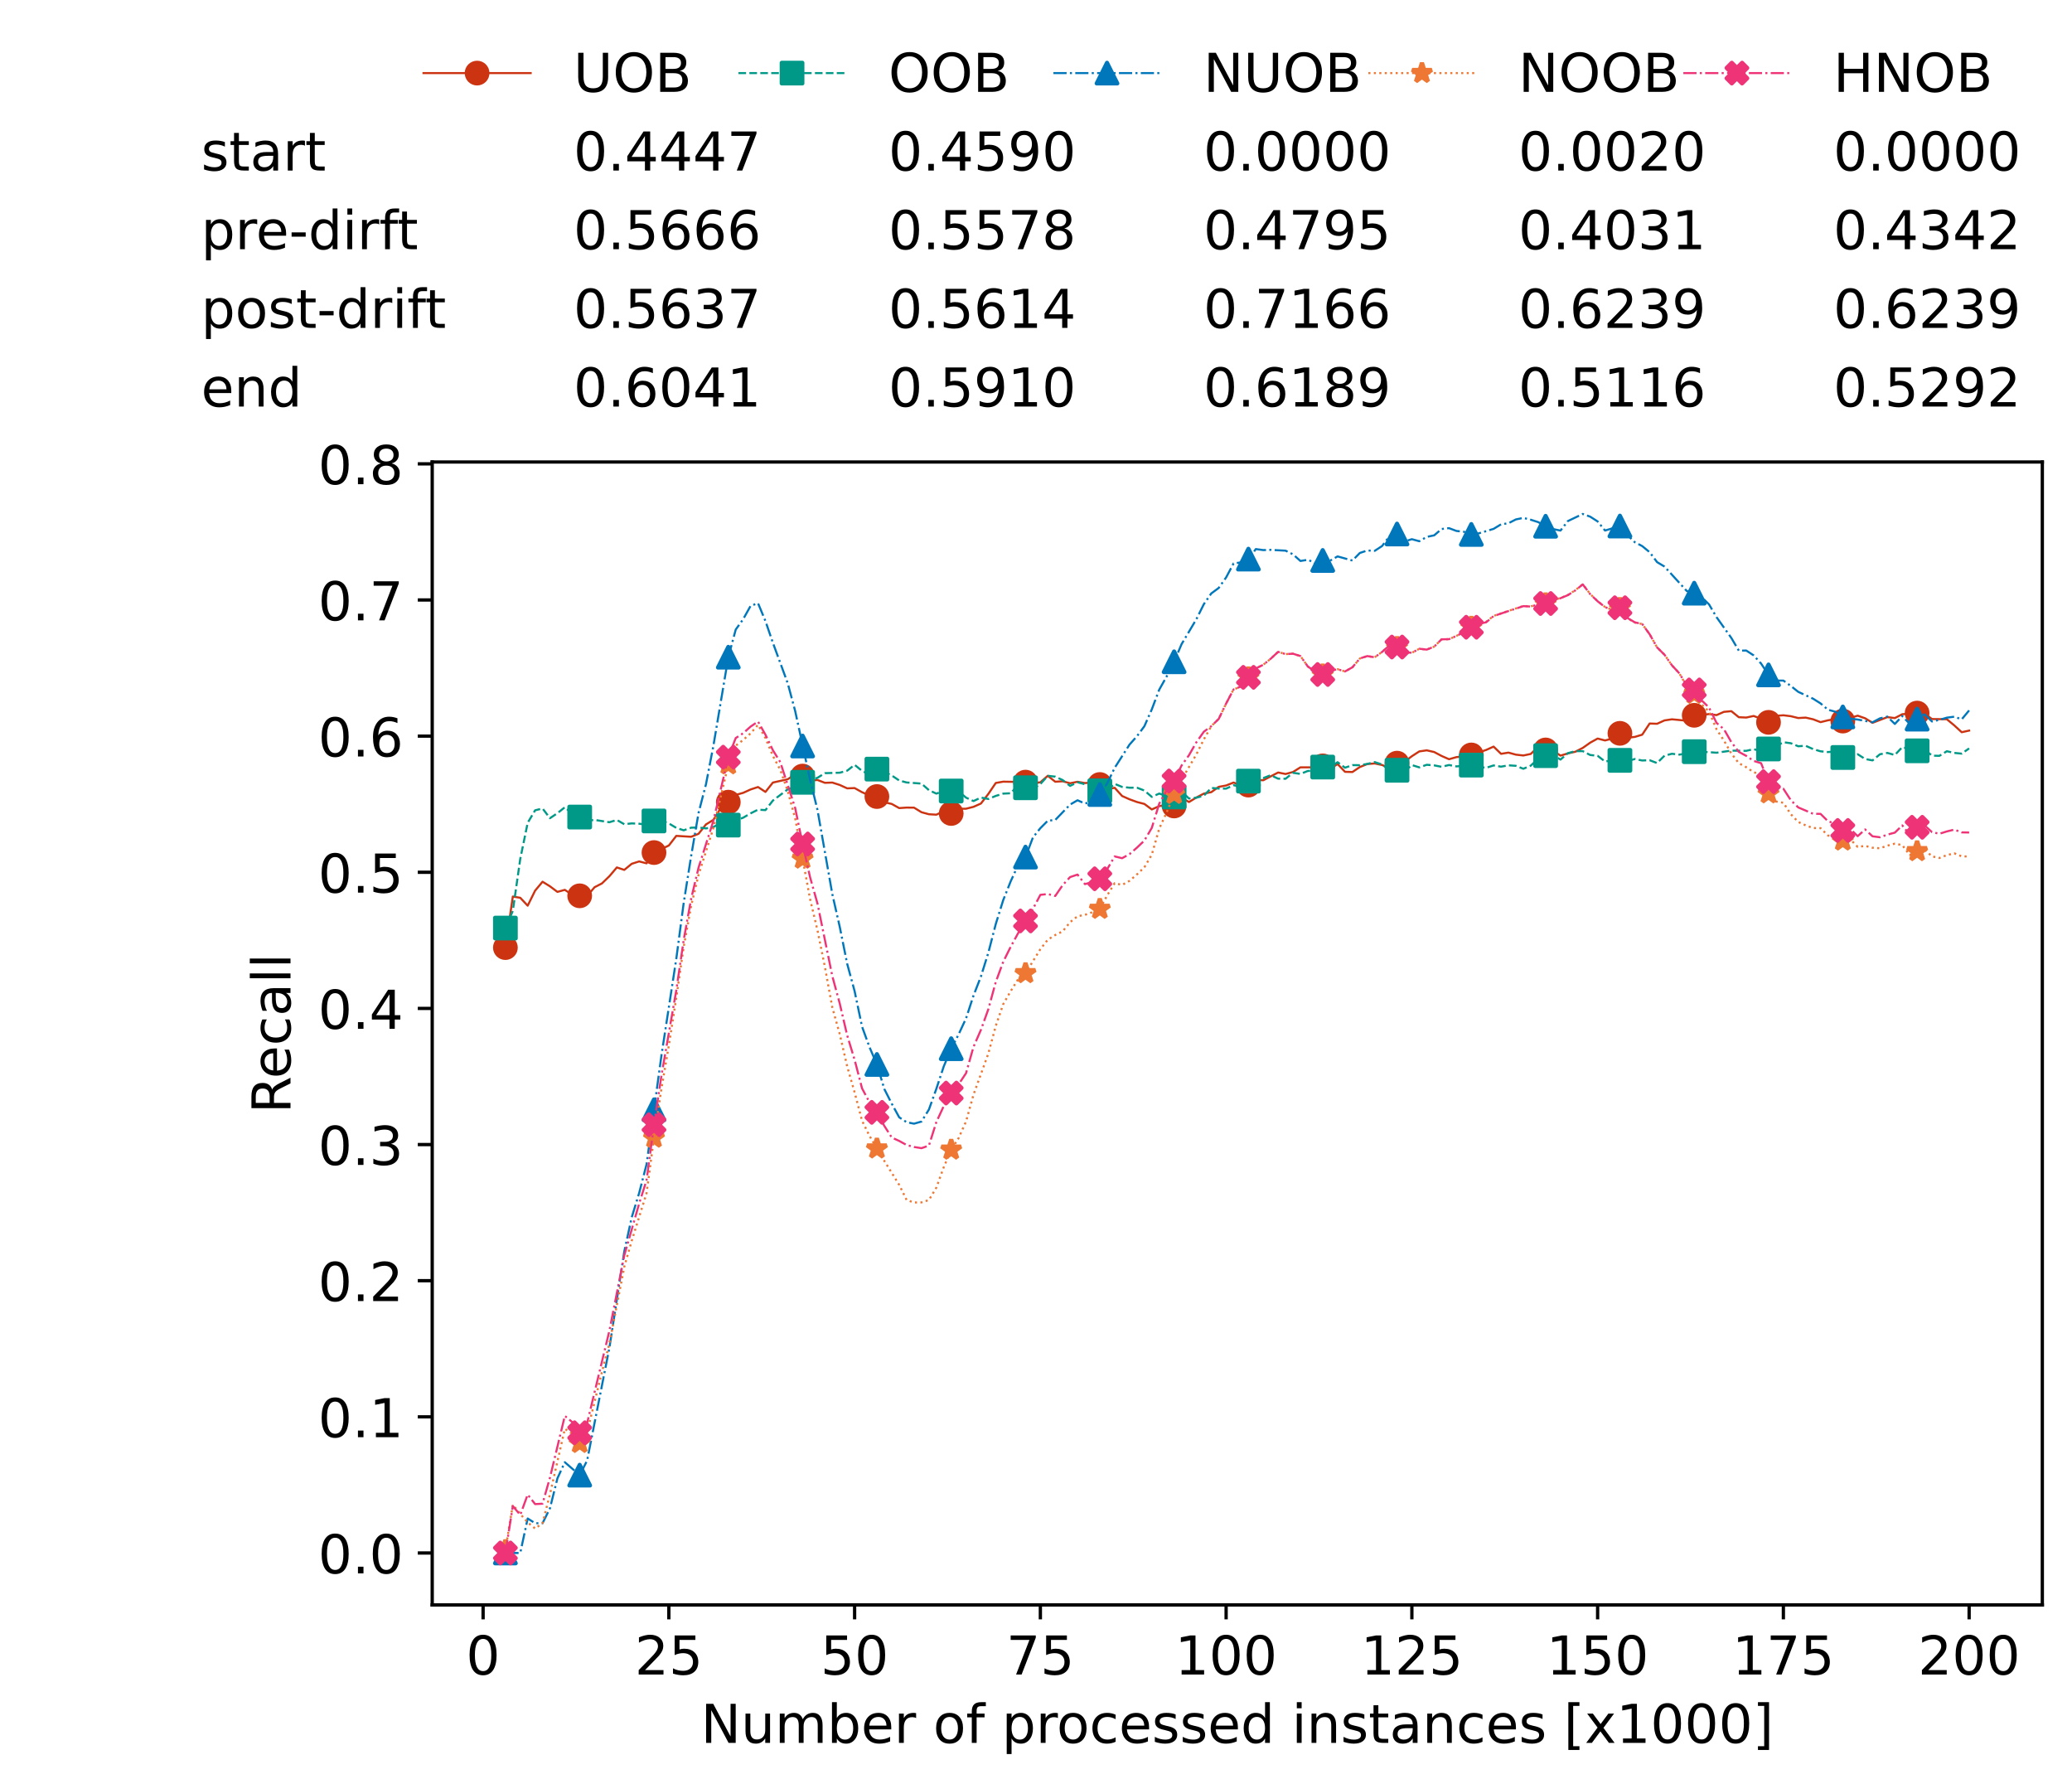 <?xml version="1.0" encoding="utf-8" standalone="no"?>
<!DOCTYPE svg PUBLIC "-//W3C//DTD SVG 1.1//EN"
  "http://www.w3.org/Graphics/SVG/1.1/DTD/svg11.dtd">
<!-- Created with matplotlib (https://matplotlib.org/) -->
<svg height="432.615pt" version="1.1" viewBox="0 0 502.65 432.615" width="502.65pt" xmlns="http://www.w3.org/2000/svg" xmlns:xlink="http://www.w3.org/1999/xlink">
 <defs>
  <style type="text/css">*{stroke-linecap:butt;stroke-linejoin:round;}</style>
 </defs>
 <g id="figure_1">
  <g id="patch_1">
   <path d="M 0 432.615 
L 502.65 432.615 
L 502.65 0 
L 0 0 
z
" style="fill:#ffffff;"/>
  </g>
  <g id="axes_1">
   <g id="patch_2">
    <path d="M 104.85 389.252 
L 495.45 389.252 
L 495.45 112.052 
L 104.85 112.052 
z
" style="fill:#ffffff;"/>
   </g>
   <g id="matplotlib.axis_1">
    <g id="xtick_1">
     <g id="line2d_1">
      <defs>
       <path d="M 0 0 
L 0 3.5 
" id="m804497c442" style="stroke:#000000;stroke-width:0.8;"/>
      </defs>
      <g>
       <use style="stroke:#000000;stroke-width:0.8;" x="117.197" xlink:href="#m804497c442" y="389.252"/>
      </g>
     </g>
     <g id="text_1">
      <!-- 0 -->
      <g transform="translate(113.061 406.13)scale(0.13 -0.13)">
       <defs>
        <path d="M 31.781 66.406 
Q 24.172 66.406 20.328 58.906 
Q 16.5 51.422 16.5 36.375 
Q 16.5 21.391 20.328 13.891 
Q 24.172 6.391 31.781 6.391 
Q 39.453 6.391 43.281 13.891 
Q 47.125 21.391 47.125 36.375 
Q 47.125 51.422 43.281 58.906 
Q 39.453 66.406 31.781 66.406 
z
M 31.781 74.219 
Q 44.047 74.219 50.516 64.516 
Q 56.984 54.828 56.984 36.375 
Q 56.984 17.969 50.516 8.266 
Q 44.047 -1.422 31.781 -1.422 
Q 19.531 -1.422 13.062 8.266 
Q 6.594 17.969 6.594 36.375 
Q 6.594 54.828 13.062 64.516 
Q 19.531 74.219 31.781 74.219 
z
" id="DejaVuSans-48"/>
       </defs>
       <use xlink:href="#DejaVuSans-48"/>
      </g>
     </g>
    </g>
    <g id="xtick_2">
     <g id="line2d_2">
      <g>
       <use style="stroke:#000000;stroke-width:0.8;" x="162.259" xlink:href="#m804497c442" y="389.252"/>
      </g>
     </g>
     <g id="text_2">
      <!-- 25 -->
      <g transform="translate(153.988 406.13)scale(0.13 -0.13)">
       <defs>
        <path d="M 19.188 8.297 
L 53.609 8.297 
L 53.609 0 
L 7.328 0 
L 7.328 8.297 
Q 12.938 14.109 22.625 23.891 
Q 32.328 33.688 34.812 36.531 
Q 39.547 41.844 41.422 45.531 
Q 43.312 49.219 43.312 52.781 
Q 43.312 58.594 39.234 62.25 
Q 35.156 65.922 28.609 65.922 
Q 23.969 65.922 18.812 64.312 
Q 13.672 62.703 7.812 59.422 
L 7.812 69.391 
Q 13.766 71.781 18.938 73 
Q 24.125 74.219 28.422 74.219 
Q 39.75 74.219 46.484 68.547 
Q 53.219 62.891 53.219 53.422 
Q 53.219 48.922 51.531 44.891 
Q 49.859 40.875 45.406 35.406 
Q 44.188 33.984 37.641 27.219 
Q 31.109 20.453 19.188 8.297 
z
" id="DejaVuSans-50"/>
        <path d="M 10.797 72.906 
L 49.516 72.906 
L 49.516 64.594 
L 19.828 64.594 
L 19.828 46.734 
Q 21.969 47.469 24.109 47.828 
Q 26.266 48.188 28.422 48.188 
Q 40.625 48.188 47.75 41.5 
Q 54.891 34.812 54.891 23.391 
Q 54.891 11.625 47.562 5.094 
Q 40.234 -1.422 26.906 -1.422 
Q 22.312 -1.422 17.547 -0.641 
Q 12.797 0.141 7.719 1.703 
L 7.719 11.625 
Q 12.109 9.234 16.797 8.062 
Q 21.484 6.891 26.703 6.891 
Q 35.156 6.891 40.078 11.328 
Q 45.016 15.766 45.016 23.391 
Q 45.016 31 40.078 35.438 
Q 35.156 39.891 26.703 39.891 
Q 22.75 39.891 18.812 39.016 
Q 14.891 38.141 10.797 36.281 
z
" id="DejaVuSans-53"/>
       </defs>
       <use xlink:href="#DejaVuSans-50"/>
       <use x="63.623" xlink:href="#DejaVuSans-53"/>
      </g>
     </g>
    </g>
    <g id="xtick_3">
     <g id="line2d_3">
      <g>
       <use style="stroke:#000000;stroke-width:0.8;" x="207.322" xlink:href="#m804497c442" y="389.252"/>
      </g>
     </g>
     <g id="text_3">
      <!-- 50 -->
      <g transform="translate(199.05 406.13)scale(0.13 -0.13)">
       <use xlink:href="#DejaVuSans-53"/>
       <use x="63.623" xlink:href="#DejaVuSans-48"/>
      </g>
     </g>
    </g>
    <g id="xtick_4">
     <g id="line2d_4">
      <g>
       <use style="stroke:#000000;stroke-width:0.8;" x="252.384" xlink:href="#m804497c442" y="389.252"/>
      </g>
     </g>
     <g id="text_4">
      <!-- 75 -->
      <g transform="translate(244.113 406.13)scale(0.13 -0.13)">
       <defs>
        <path d="M 8.203 72.906 
L 55.078 72.906 
L 55.078 68.703 
L 28.609 0 
L 18.312 0 
L 43.219 64.594 
L 8.203 64.594 
z
" id="DejaVuSans-55"/>
       </defs>
       <use xlink:href="#DejaVuSans-55"/>
       <use x="63.623" xlink:href="#DejaVuSans-53"/>
      </g>
     </g>
    </g>
    <g id="xtick_5">
     <g id="line2d_5">
      <g>
       <use style="stroke:#000000;stroke-width:0.8;" x="297.446" xlink:href="#m804497c442" y="389.252"/>
      </g>
     </g>
     <g id="text_5">
      <!-- 100 -->
      <g transform="translate(285.039 406.13)scale(0.13 -0.13)">
       <defs>
        <path d="M 12.406 8.297 
L 28.516 8.297 
L 28.516 63.922 
L 10.984 60.406 
L 10.984 69.391 
L 28.422 72.906 
L 38.281 72.906 
L 38.281 8.297 
L 54.391 8.297 
L 54.391 0 
L 12.406 0 
z
" id="DejaVuSans-49"/>
       </defs>
       <use xlink:href="#DejaVuSans-49"/>
       <use x="63.623" xlink:href="#DejaVuSans-48"/>
       <use x="127.246" xlink:href="#DejaVuSans-48"/>
      </g>
     </g>
    </g>
    <g id="xtick_6">
     <g id="line2d_6">
      <g>
       <use style="stroke:#000000;stroke-width:0.8;" x="342.509" xlink:href="#m804497c442" y="389.252"/>
      </g>
     </g>
     <g id="text_6">
      <!-- 125 -->
      <g transform="translate(330.102 406.13)scale(0.13 -0.13)">
       <use xlink:href="#DejaVuSans-49"/>
       <use x="63.623" xlink:href="#DejaVuSans-50"/>
       <use x="127.246" xlink:href="#DejaVuSans-53"/>
      </g>
     </g>
    </g>
    <g id="xtick_7">
     <g id="line2d_7">
      <g>
       <use style="stroke:#000000;stroke-width:0.8;" x="387.571" xlink:href="#m804497c442" y="389.252"/>
      </g>
     </g>
     <g id="text_7">
      <!-- 150 -->
      <g transform="translate(375.164 406.13)scale(0.13 -0.13)">
       <use xlink:href="#DejaVuSans-49"/>
       <use x="63.623" xlink:href="#DejaVuSans-53"/>
       <use x="127.246" xlink:href="#DejaVuSans-48"/>
      </g>
     </g>
    </g>
    <g id="xtick_8">
     <g id="line2d_8">
      <g>
       <use style="stroke:#000000;stroke-width:0.8;" x="432.633" xlink:href="#m804497c442" y="389.252"/>
      </g>
     </g>
     <g id="text_8">
      <!-- 175 -->
      <g transform="translate(420.226 406.13)scale(0.13 -0.13)">
       <use xlink:href="#DejaVuSans-49"/>
       <use x="63.623" xlink:href="#DejaVuSans-55"/>
       <use x="127.246" xlink:href="#DejaVuSans-53"/>
      </g>
     </g>
    </g>
    <g id="xtick_9">
     <g id="line2d_9">
      <g>
       <use style="stroke:#000000;stroke-width:0.8;" x="477.695" xlink:href="#m804497c442" y="389.252"/>
      </g>
     </g>
     <g id="text_9">
      <!-- 200 -->
      <g transform="translate(465.289 406.13)scale(0.13 -0.13)">
       <use xlink:href="#DejaVuSans-50"/>
       <use x="63.623" xlink:href="#DejaVuSans-48"/>
       <use x="127.246" xlink:href="#DejaVuSans-48"/>
      </g>
     </g>
    </g>
    <g id="text_10">
     <!-- Number of processed instances [x1000] -->
     <g transform="translate(170.025 422.711)scale(0.13 -0.13)">
      <defs>
       <path d="M 9.812 72.906 
L 23.094 72.906 
L 55.422 11.922 
L 55.422 72.906 
L 64.984 72.906 
L 64.984 0 
L 51.703 0 
L 19.391 60.984 
L 19.391 0 
L 9.812 0 
z
" id="DejaVuSans-78"/>
       <path d="M 8.5 21.578 
L 8.5 54.688 
L 17.484 54.688 
L 17.484 21.922 
Q 17.484 14.156 20.5 10.266 
Q 23.531 6.391 29.594 6.391 
Q 36.859 6.391 41.078 11.031 
Q 45.312 15.672 45.312 23.688 
L 45.312 54.688 
L 54.297 54.688 
L 54.297 0 
L 45.312 0 
L 45.312 8.406 
Q 42.047 3.422 37.719 1 
Q 33.406 -1.422 27.688 -1.422 
Q 18.266 -1.422 13.375 4.438 
Q 8.5 10.297 8.5 21.578 
z
M 31.109 56 
z
" id="DejaVuSans-117"/>
       <path d="M 52 44.188 
Q 55.375 50.25 60.062 53.125 
Q 64.75 56 71.094 56 
Q 79.641 56 84.281 50.016 
Q 88.922 44.047 88.922 33.016 
L 88.922 0 
L 79.891 0 
L 79.891 32.719 
Q 79.891 40.578 77.094 44.375 
Q 74.312 48.188 68.609 48.188 
Q 61.625 48.188 57.562 43.547 
Q 53.516 38.922 53.516 30.906 
L 53.516 0 
L 44.484 0 
L 44.484 32.719 
Q 44.484 40.625 41.703 44.406 
Q 38.922 48.188 33.109 48.188 
Q 26.219 48.188 22.156 43.531 
Q 18.109 38.875 18.109 30.906 
L 18.109 0 
L 9.078 0 
L 9.078 54.688 
L 18.109 54.688 
L 18.109 46.188 
Q 21.188 51.219 25.484 53.609 
Q 29.781 56 35.688 56 
Q 41.656 56 45.828 52.969 
Q 50 49.953 52 44.188 
z
" id="DejaVuSans-109"/>
       <path d="M 48.688 27.297 
Q 48.688 37.203 44.609 42.844 
Q 40.531 48.484 33.406 48.484 
Q 26.266 48.484 22.188 42.844 
Q 18.109 37.203 18.109 27.297 
Q 18.109 17.391 22.188 11.75 
Q 26.266 6.109 33.406 6.109 
Q 40.531 6.109 44.609 11.75 
Q 48.688 17.391 48.688 27.297 
z
M 18.109 46.391 
Q 20.953 51.266 25.266 53.625 
Q 29.594 56 35.594 56 
Q 45.562 56 51.781 48.094 
Q 58.016 40.188 58.016 27.297 
Q 58.016 14.406 51.781 6.484 
Q 45.562 -1.422 35.594 -1.422 
Q 29.594 -1.422 25.266 0.953 
Q 20.953 3.328 18.109 8.203 
L 18.109 0 
L 9.078 0 
L 9.078 75.984 
L 18.109 75.984 
z
" id="DejaVuSans-98"/>
       <path d="M 56.203 29.594 
L 56.203 25.203 
L 14.891 25.203 
Q 15.484 15.922 20.484 11.062 
Q 25.484 6.203 34.422 6.203 
Q 39.594 6.203 44.453 7.469 
Q 49.312 8.734 54.109 11.281 
L 54.109 2.781 
Q 49.266 0.734 44.188 -0.344 
Q 39.109 -1.422 33.891 -1.422 
Q 20.797 -1.422 13.156 6.188 
Q 5.516 13.812 5.516 26.812 
Q 5.516 40.234 12.766 48.109 
Q 20.016 56 32.328 56 
Q 43.359 56 49.781 48.891 
Q 56.203 41.797 56.203 29.594 
z
M 47.219 32.234 
Q 47.125 39.594 43.094 43.984 
Q 39.062 48.391 32.422 48.391 
Q 24.906 48.391 20.391 44.141 
Q 15.875 39.891 15.188 32.172 
z
" id="DejaVuSans-101"/>
       <path d="M 41.109 46.297 
Q 39.594 47.172 37.812 47.578 
Q 36.031 48 33.891 48 
Q 26.266 48 22.188 43.047 
Q 18.109 38.094 18.109 28.812 
L 18.109 0 
L 9.078 0 
L 9.078 54.688 
L 18.109 54.688 
L 18.109 46.188 
Q 20.953 51.172 25.484 53.578 
Q 30.031 56 36.531 56 
Q 37.453 56 38.578 55.875 
Q 39.703 55.766 41.062 55.516 
z
" id="DejaVuSans-114"/>
       <path id="DejaVuSans-32"/>
       <path d="M 30.609 48.391 
Q 23.391 48.391 19.188 42.75 
Q 14.984 37.109 14.984 27.297 
Q 14.984 17.484 19.156 11.844 
Q 23.344 6.203 30.609 6.203 
Q 37.797 6.203 41.984 11.859 
Q 46.188 17.531 46.188 27.297 
Q 46.188 37.016 41.984 42.703 
Q 37.797 48.391 30.609 48.391 
z
M 30.609 56 
Q 42.328 56 49.016 48.375 
Q 55.719 40.766 55.719 27.297 
Q 55.719 13.875 49.016 6.219 
Q 42.328 -1.422 30.609 -1.422 
Q 18.844 -1.422 12.172 6.219 
Q 5.516 13.875 5.516 27.297 
Q 5.516 40.766 12.172 48.375 
Q 18.844 56 30.609 56 
z
" id="DejaVuSans-111"/>
       <path d="M 37.109 75.984 
L 37.109 68.5 
L 28.516 68.5 
Q 23.688 68.5 21.797 66.547 
Q 19.922 64.594 19.922 59.516 
L 19.922 54.688 
L 34.719 54.688 
L 34.719 47.703 
L 19.922 47.703 
L 19.922 0 
L 10.891 0 
L 10.891 47.703 
L 2.297 47.703 
L 2.297 54.688 
L 10.891 54.688 
L 10.891 58.5 
Q 10.891 67.625 15.141 71.797 
Q 19.391 75.984 28.609 75.984 
z
" id="DejaVuSans-102"/>
       <path d="M 18.109 8.203 
L 18.109 -20.797 
L 9.078 -20.797 
L 9.078 54.688 
L 18.109 54.688 
L 18.109 46.391 
Q 20.953 51.266 25.266 53.625 
Q 29.594 56 35.594 56 
Q 45.562 56 51.781 48.094 
Q 58.016 40.188 58.016 27.297 
Q 58.016 14.406 51.781 6.484 
Q 45.562 -1.422 35.594 -1.422 
Q 29.594 -1.422 25.266 0.953 
Q 20.953 3.328 18.109 8.203 
z
M 48.688 27.297 
Q 48.688 37.203 44.609 42.844 
Q 40.531 48.484 33.406 48.484 
Q 26.266 48.484 22.188 42.844 
Q 18.109 37.203 18.109 27.297 
Q 18.109 17.391 22.188 11.75 
Q 26.266 6.109 33.406 6.109 
Q 40.531 6.109 44.609 11.75 
Q 48.688 17.391 48.688 27.297 
z
" id="DejaVuSans-112"/>
       <path d="M 48.781 52.594 
L 48.781 44.188 
Q 44.969 46.297 41.141 47.344 
Q 37.312 48.391 33.406 48.391 
Q 24.656 48.391 19.812 42.844 
Q 14.984 37.312 14.984 27.297 
Q 14.984 17.281 19.812 11.734 
Q 24.656 6.203 33.406 6.203 
Q 37.312 6.203 41.141 7.25 
Q 44.969 8.297 48.781 10.406 
L 48.781 2.094 
Q 45.016 0.344 40.984 -0.531 
Q 36.969 -1.422 32.422 -1.422 
Q 20.062 -1.422 12.781 6.344 
Q 5.516 14.109 5.516 27.297 
Q 5.516 40.672 12.859 48.328 
Q 20.219 56 33.016 56 
Q 37.156 56 41.109 55.141 
Q 45.062 54.297 48.781 52.594 
z
" id="DejaVuSans-99"/>
       <path d="M 44.281 53.078 
L 44.281 44.578 
Q 40.484 46.531 36.375 47.5 
Q 32.281 48.484 27.875 48.484 
Q 21.188 48.484 17.844 46.438 
Q 14.5 44.391 14.5 40.281 
Q 14.5 37.156 16.891 35.375 
Q 19.281 33.594 26.516 31.984 
L 29.594 31.297 
Q 39.156 29.25 43.188 25.516 
Q 47.219 21.781 47.219 15.094 
Q 47.219 7.469 41.188 3.016 
Q 35.156 -1.422 24.609 -1.422 
Q 20.219 -1.422 15.453 -0.562 
Q 10.688 0.297 5.422 2 
L 5.422 11.281 
Q 10.406 8.688 15.234 7.391 
Q 20.062 6.109 24.812 6.109 
Q 31.156 6.109 34.562 8.281 
Q 37.984 10.453 37.984 14.406 
Q 37.984 18.062 35.516 20.016 
Q 33.062 21.969 24.703 23.781 
L 21.578 24.516 
Q 13.234 26.266 9.516 29.906 
Q 5.812 33.547 5.812 39.891 
Q 5.812 47.609 11.281 51.797 
Q 16.75 56 26.812 56 
Q 31.781 56 36.172 55.266 
Q 40.578 54.547 44.281 53.078 
z
" id="DejaVuSans-115"/>
       <path d="M 45.406 46.391 
L 45.406 75.984 
L 54.391 75.984 
L 54.391 0 
L 45.406 0 
L 45.406 8.203 
Q 42.578 3.328 38.25 0.953 
Q 33.938 -1.422 27.875 -1.422 
Q 17.969 -1.422 11.734 6.484 
Q 5.516 14.406 5.516 27.297 
Q 5.516 40.188 11.734 48.094 
Q 17.969 56 27.875 56 
Q 33.938 56 38.25 53.625 
Q 42.578 51.266 45.406 46.391 
z
M 14.797 27.297 
Q 14.797 17.391 18.875 11.75 
Q 22.953 6.109 30.078 6.109 
Q 37.203 6.109 41.297 11.75 
Q 45.406 17.391 45.406 27.297 
Q 45.406 37.203 41.297 42.844 
Q 37.203 48.484 30.078 48.484 
Q 22.953 48.484 18.875 42.844 
Q 14.797 37.203 14.797 27.297 
z
" id="DejaVuSans-100"/>
       <path d="M 9.422 54.688 
L 18.406 54.688 
L 18.406 0 
L 9.422 0 
z
M 9.422 75.984 
L 18.406 75.984 
L 18.406 64.594 
L 9.422 64.594 
z
" id="DejaVuSans-105"/>
       <path d="M 54.891 33.016 
L 54.891 0 
L 45.906 0 
L 45.906 32.719 
Q 45.906 40.484 42.875 44.328 
Q 39.844 48.188 33.797 48.188 
Q 26.516 48.188 22.312 43.547 
Q 18.109 38.922 18.109 30.906 
L 18.109 0 
L 9.078 0 
L 9.078 54.688 
L 18.109 54.688 
L 18.109 46.188 
Q 21.344 51.125 25.703 53.562 
Q 30.078 56 35.797 56 
Q 45.219 56 50.047 50.172 
Q 54.891 44.344 54.891 33.016 
z
" id="DejaVuSans-110"/>
       <path d="M 18.312 70.219 
L 18.312 54.688 
L 36.812 54.688 
L 36.812 47.703 
L 18.312 47.703 
L 18.312 18.016 
Q 18.312 11.328 20.141 9.422 
Q 21.969 7.516 27.594 7.516 
L 36.812 7.516 
L 36.812 0 
L 27.594 0 
Q 17.188 0 13.234 3.875 
Q 9.281 7.766 9.281 18.016 
L 9.281 47.703 
L 2.688 47.703 
L 2.688 54.688 
L 9.281 54.688 
L 9.281 70.219 
z
" id="DejaVuSans-116"/>
       <path d="M 34.281 27.484 
Q 23.391 27.484 19.188 25 
Q 14.984 22.516 14.984 16.5 
Q 14.984 11.719 18.141 8.906 
Q 21.297 6.109 26.703 6.109 
Q 34.188 6.109 38.703 11.406 
Q 43.219 16.703 43.219 25.484 
L 43.219 27.484 
z
M 52.203 31.203 
L 52.203 0 
L 43.219 0 
L 43.219 8.297 
Q 40.141 3.328 35.547 0.953 
Q 30.953 -1.422 24.312 -1.422 
Q 15.922 -1.422 10.953 3.297 
Q 6 8.016 6 15.922 
Q 6 25.141 12.172 29.828 
Q 18.359 34.516 30.609 34.516 
L 43.219 34.516 
L 43.219 35.406 
Q 43.219 41.609 39.141 45 
Q 35.062 48.391 27.688 48.391 
Q 23 48.391 18.547 47.266 
Q 14.109 46.141 10.016 43.891 
L 10.016 52.203 
Q 14.938 54.109 19.578 55.047 
Q 24.219 56 28.609 56 
Q 40.484 56 46.344 49.844 
Q 52.203 43.703 52.203 31.203 
z
" id="DejaVuSans-97"/>
       <path d="M 8.594 75.984 
L 29.297 75.984 
L 29.297 69 
L 17.578 69 
L 17.578 -6.203 
L 29.297 -6.203 
L 29.297 -13.188 
L 8.594 -13.188 
z
" id="DejaVuSans-91"/>
       <path d="M 54.891 54.688 
L 35.109 28.078 
L 55.906 0 
L 45.312 0 
L 29.391 21.484 
L 13.484 0 
L 2.875 0 
L 24.125 28.609 
L 4.688 54.688 
L 15.281 54.688 
L 29.781 35.203 
L 44.281 54.688 
z
" id="DejaVuSans-120"/>
       <path d="M 30.422 75.984 
L 30.422 -13.188 
L 9.719 -13.188 
L 9.719 -6.203 
L 21.391 -6.203 
L 21.391 69 
L 9.719 69 
L 9.719 75.984 
z
" id="DejaVuSans-93"/>
      </defs>
      <use xlink:href="#DejaVuSans-78"/>
      <use x="74.805" xlink:href="#DejaVuSans-117"/>
      <use x="138.184" xlink:href="#DejaVuSans-109"/>
      <use x="235.596" xlink:href="#DejaVuSans-98"/>
      <use x="299.072" xlink:href="#DejaVuSans-101"/>
      <use x="360.596" xlink:href="#DejaVuSans-114"/>
      <use x="401.709" xlink:href="#DejaVuSans-32"/>
      <use x="433.496" xlink:href="#DejaVuSans-111"/>
      <use x="494.678" xlink:href="#DejaVuSans-102"/>
      <use x="529.883" xlink:href="#DejaVuSans-32"/>
      <use x="561.67" xlink:href="#DejaVuSans-112"/>
      <use x="625.146" xlink:href="#DejaVuSans-114"/>
      <use x="664.01" xlink:href="#DejaVuSans-111"/>
      <use x="725.191" xlink:href="#DejaVuSans-99"/>
      <use x="780.172" xlink:href="#DejaVuSans-101"/>
      <use x="841.695" xlink:href="#DejaVuSans-115"/>
      <use x="893.795" xlink:href="#DejaVuSans-115"/>
      <use x="945.895" xlink:href="#DejaVuSans-101"/>
      <use x="1007.418" xlink:href="#DejaVuSans-100"/>
      <use x="1070.895" xlink:href="#DejaVuSans-32"/>
      <use x="1102.682" xlink:href="#DejaVuSans-105"/>
      <use x="1130.465" xlink:href="#DejaVuSans-110"/>
      <use x="1193.844" xlink:href="#DejaVuSans-115"/>
      <use x="1245.943" xlink:href="#DejaVuSans-116"/>
      <use x="1285.152" xlink:href="#DejaVuSans-97"/>
      <use x="1346.432" xlink:href="#DejaVuSans-110"/>
      <use x="1409.811" xlink:href="#DejaVuSans-99"/>
      <use x="1464.791" xlink:href="#DejaVuSans-101"/>
      <use x="1526.314" xlink:href="#DejaVuSans-115"/>
      <use x="1578.414" xlink:href="#DejaVuSans-32"/>
      <use x="1610.201" xlink:href="#DejaVuSans-91"/>
      <use x="1649.215" xlink:href="#DejaVuSans-120"/>
      <use x="1708.395" xlink:href="#DejaVuSans-49"/>
      <use x="1772.018" xlink:href="#DejaVuSans-48"/>
      <use x="1835.641" xlink:href="#DejaVuSans-48"/>
      <use x="1899.264" xlink:href="#DejaVuSans-48"/>
      <use x="1962.887" xlink:href="#DejaVuSans-93"/>
     </g>
    </g>
   </g>
   <g id="matplotlib.axis_2">
    <g id="ytick_1">
     <g id="line2d_10">
      <defs>
       <path d="M 0 0 
L -3.5 0 
" id="m2134b553b0" style="stroke:#000000;stroke-width:0.8;"/>
      </defs>
      <g>
       <use style="stroke:#000000;stroke-width:0.8;" x="104.85" xlink:href="#m2134b553b0" y="376.652"/>
      </g>
     </g>
     <g id="text_11">
      <!-- 0.0 -->
      <g transform="translate(77.176 381.591)scale(0.13 -0.13)">
       <defs>
        <path d="M 10.688 12.406 
L 21 12.406 
L 21 0 
L 10.688 0 
z
" id="DejaVuSans-46"/>
       </defs>
       <use xlink:href="#DejaVuSans-48"/>
       <use x="63.623" xlink:href="#DejaVuSans-46"/>
       <use x="95.41" xlink:href="#DejaVuSans-48"/>
      </g>
     </g>
    </g>
    <g id="ytick_2">
     <g id="line2d_11">
      <g>
       <use style="stroke:#000000;stroke-width:0.8;" x="104.85" xlink:href="#m2134b553b0" y="343.632"/>
      </g>
     </g>
     <g id="text_12">
      <!-- 0.1 -->
      <g transform="translate(77.176 348.571)scale(0.13 -0.13)">
       <use xlink:href="#DejaVuSans-48"/>
       <use x="63.623" xlink:href="#DejaVuSans-46"/>
       <use x="95.41" xlink:href="#DejaVuSans-49"/>
      </g>
     </g>
    </g>
    <g id="ytick_3">
     <g id="line2d_12">
      <g>
       <use style="stroke:#000000;stroke-width:0.8;" x="104.85" xlink:href="#m2134b553b0" y="310.613"/>
      </g>
     </g>
     <g id="text_13">
      <!-- 0.2 -->
      <g transform="translate(77.176 315.552)scale(0.13 -0.13)">
       <use xlink:href="#DejaVuSans-48"/>
       <use x="63.623" xlink:href="#DejaVuSans-46"/>
       <use x="95.41" xlink:href="#DejaVuSans-50"/>
      </g>
     </g>
    </g>
    <g id="ytick_4">
     <g id="line2d_13">
      <g>
       <use style="stroke:#000000;stroke-width:0.8;" x="104.85" xlink:href="#m2134b553b0" y="277.594"/>
      </g>
     </g>
     <g id="text_14">
      <!-- 0.3 -->
      <g transform="translate(77.176 282.533)scale(0.13 -0.13)">
       <defs>
        <path d="M 40.578 39.312 
Q 47.656 37.797 51.625 33 
Q 55.609 28.219 55.609 21.188 
Q 55.609 10.406 48.188 4.484 
Q 40.766 -1.422 27.094 -1.422 
Q 22.516 -1.422 17.656 -0.516 
Q 12.797 0.391 7.625 2.203 
L 7.625 11.719 
Q 11.719 9.328 16.594 8.109 
Q 21.484 6.891 26.812 6.891 
Q 36.078 6.891 40.938 10.547 
Q 45.797 14.203 45.797 21.188 
Q 45.797 27.641 41.281 31.266 
Q 36.766 34.906 28.719 34.906 
L 20.219 34.906 
L 20.219 43.016 
L 29.109 43.016 
Q 36.375 43.016 40.234 45.922 
Q 44.094 48.828 44.094 54.297 
Q 44.094 59.906 40.109 62.906 
Q 36.141 65.922 28.719 65.922 
Q 24.656 65.922 20.016 65.031 
Q 15.375 64.156 9.812 62.312 
L 9.812 71.094 
Q 15.438 72.656 20.344 73.438 
Q 25.25 74.219 29.594 74.219 
Q 40.828 74.219 47.359 69.109 
Q 53.906 64.016 53.906 55.328 
Q 53.906 49.266 50.438 45.094 
Q 46.969 40.922 40.578 39.312 
z
" id="DejaVuSans-51"/>
       </defs>
       <use xlink:href="#DejaVuSans-48"/>
       <use x="63.623" xlink:href="#DejaVuSans-46"/>
       <use x="95.41" xlink:href="#DejaVuSans-51"/>
      </g>
     </g>
    </g>
    <g id="ytick_5">
     <g id="line2d_14">
      <g>
       <use style="stroke:#000000;stroke-width:0.8;" x="104.85" xlink:href="#m2134b553b0" y="244.575"/>
      </g>
     </g>
     <g id="text_15">
      <!-- 0.4 -->
      <g transform="translate(77.176 249.514)scale(0.13 -0.13)">
       <defs>
        <path d="M 37.797 64.312 
L 12.891 25.391 
L 37.797 25.391 
z
M 35.203 72.906 
L 47.609 72.906 
L 47.609 25.391 
L 58.016 25.391 
L 58.016 17.188 
L 47.609 17.188 
L 47.609 0 
L 37.797 0 
L 37.797 17.188 
L 4.891 17.188 
L 4.891 26.703 
z
" id="DejaVuSans-52"/>
       </defs>
       <use xlink:href="#DejaVuSans-48"/>
       <use x="63.623" xlink:href="#DejaVuSans-46"/>
       <use x="95.41" xlink:href="#DejaVuSans-52"/>
      </g>
     </g>
    </g>
    <g id="ytick_6">
     <g id="line2d_15">
      <g>
       <use style="stroke:#000000;stroke-width:0.8;" x="104.85" xlink:href="#m2134b553b0" y="211.555"/>
      </g>
     </g>
     <g id="text_16">
      <!-- 0.5 -->
      <g transform="translate(77.176 216.494)scale(0.13 -0.13)">
       <use xlink:href="#DejaVuSans-48"/>
       <use x="63.623" xlink:href="#DejaVuSans-46"/>
       <use x="95.41" xlink:href="#DejaVuSans-53"/>
      </g>
     </g>
    </g>
    <g id="ytick_7">
     <g id="line2d_16">
      <g>
       <use style="stroke:#000000;stroke-width:0.8;" x="104.85" xlink:href="#m2134b553b0" y="178.536"/>
      </g>
     </g>
     <g id="text_17">
      <!-- 0.6 -->
      <g transform="translate(77.176 183.475)scale(0.13 -0.13)">
       <defs>
        <path d="M 33.016 40.375 
Q 26.375 40.375 22.484 35.828 
Q 18.609 31.297 18.609 23.391 
Q 18.609 15.531 22.484 10.953 
Q 26.375 6.391 33.016 6.391 
Q 39.656 6.391 43.531 10.953 
Q 47.406 15.531 47.406 23.391 
Q 47.406 31.297 43.531 35.828 
Q 39.656 40.375 33.016 40.375 
z
M 52.594 71.297 
L 52.594 62.312 
Q 48.875 64.062 45.094 64.984 
Q 41.312 65.922 37.594 65.922 
Q 27.828 65.922 22.672 59.328 
Q 17.531 52.734 16.797 39.406 
Q 19.672 43.656 24.016 45.922 
Q 28.375 48.188 33.594 48.188 
Q 44.578 48.188 50.953 41.516 
Q 57.328 34.859 57.328 23.391 
Q 57.328 12.156 50.688 5.359 
Q 44.047 -1.422 33.016 -1.422 
Q 20.359 -1.422 13.672 8.266 
Q 6.984 17.969 6.984 36.375 
Q 6.984 53.656 15.188 63.938 
Q 23.391 74.219 37.203 74.219 
Q 40.922 74.219 44.703 73.484 
Q 48.484 72.75 52.594 71.297 
z
" id="DejaVuSans-54"/>
       </defs>
       <use xlink:href="#DejaVuSans-48"/>
       <use x="63.623" xlink:href="#DejaVuSans-46"/>
       <use x="95.41" xlink:href="#DejaVuSans-54"/>
      </g>
     </g>
    </g>
    <g id="ytick_8">
     <g id="line2d_17">
      <g>
       <use style="stroke:#000000;stroke-width:0.8;" x="104.85" xlink:href="#m2134b553b0" y="145.517"/>
      </g>
     </g>
     <g id="text_18">
      <!-- 0.7 -->
      <g transform="translate(77.176 150.456)scale(0.13 -0.13)">
       <use xlink:href="#DejaVuSans-48"/>
       <use x="63.623" xlink:href="#DejaVuSans-46"/>
       <use x="95.41" xlink:href="#DejaVuSans-55"/>
      </g>
     </g>
    </g>
    <g id="ytick_9">
     <g id="line2d_18">
      <g>
       <use style="stroke:#000000;stroke-width:0.8;" x="104.85" xlink:href="#m2134b553b0" y="112.497"/>
      </g>
     </g>
     <g id="text_19">
      <!-- 0.8 -->
      <g transform="translate(77.176 117.436)scale(0.13 -0.13)">
       <defs>
        <path d="M 31.781 34.625 
Q 24.75 34.625 20.719 30.859 
Q 16.703 27.094 16.703 20.516 
Q 16.703 13.922 20.719 10.156 
Q 24.75 6.391 31.781 6.391 
Q 38.812 6.391 42.859 10.172 
Q 46.922 13.969 46.922 20.516 
Q 46.922 27.094 42.891 30.859 
Q 38.875 34.625 31.781 34.625 
z
M 21.922 38.812 
Q 15.578 40.375 12.031 44.719 
Q 8.5 49.078 8.5 55.328 
Q 8.5 64.062 14.719 69.141 
Q 20.953 74.219 31.781 74.219 
Q 42.672 74.219 48.875 69.141 
Q 55.078 64.062 55.078 55.328 
Q 55.078 49.078 51.531 44.719 
Q 48 40.375 41.703 38.812 
Q 48.828 37.156 52.797 32.312 
Q 56.781 27.484 56.781 20.516 
Q 56.781 9.906 50.312 4.234 
Q 43.844 -1.422 31.781 -1.422 
Q 19.734 -1.422 13.25 4.234 
Q 6.781 9.906 6.781 20.516 
Q 6.781 27.484 10.781 32.312 
Q 14.797 37.156 21.922 38.812 
z
M 18.312 54.391 
Q 18.312 48.734 21.844 45.562 
Q 25.391 42.391 31.781 42.391 
Q 38.141 42.391 41.719 45.562 
Q 45.312 48.734 45.312 54.391 
Q 45.312 60.062 41.719 63.234 
Q 38.141 66.406 31.781 66.406 
Q 25.391 66.406 21.844 63.234 
Q 18.312 60.062 18.312 54.391 
z
" id="DejaVuSans-56"/>
       </defs>
       <use xlink:href="#DejaVuSans-48"/>
       <use x="63.623" xlink:href="#DejaVuSans-46"/>
       <use x="95.41" xlink:href="#DejaVuSans-56"/>
      </g>
     </g>
    </g>
    <g id="text_20">
     <!-- Recall -->
     <g transform="translate(70.472 270.044)rotate(-90)scale(0.13 -0.13)">
      <defs>
       <path d="M 44.391 34.188 
Q 47.562 33.109 50.562 29.594 
Q 53.562 26.078 56.594 19.922 
L 66.609 0 
L 56 0 
L 46.688 18.703 
Q 43.062 26.031 39.672 28.422 
Q 36.281 30.812 30.422 30.812 
L 19.672 30.812 
L 19.672 0 
L 9.812 0 
L 9.812 72.906 
L 32.078 72.906 
Q 44.578 72.906 50.734 67.672 
Q 56.891 62.453 56.891 51.906 
Q 56.891 45.016 53.688 40.469 
Q 50.484 35.938 44.391 34.188 
z
M 19.672 64.797 
L 19.672 38.922 
L 32.078 38.922 
Q 39.203 38.922 42.844 42.219 
Q 46.484 45.516 46.484 51.906 
Q 46.484 58.297 42.844 61.547 
Q 39.203 64.797 32.078 64.797 
z
" id="DejaVuSans-82"/>
       <path d="M 9.422 75.984 
L 18.406 75.984 
L 18.406 0 
L 9.422 0 
z
" id="DejaVuSans-108"/>
      </defs>
      <use xlink:href="#DejaVuSans-82"/>
      <use x="64.982" xlink:href="#DejaVuSans-101"/>
      <use x="126.506" xlink:href="#DejaVuSans-99"/>
      <use x="181.486" xlink:href="#DejaVuSans-97"/>
      <use x="242.766" xlink:href="#DejaVuSans-108"/>
      <use x="270.549" xlink:href="#DejaVuSans-108"/>
     </g>
    </g>
   </g>
   <g id="line2d_19"/>
   <g id="line2d_20"/>
   <g id="line2d_21"/>
   <g id="line2d_22"/>
   <g id="line2d_23"/>
   <g id="line2d_24">
    <path clip-path="url(#pc94d9d3a04)" d="M 122.605 229.824 
L 124.407 217.44 
L 126.21 217.745 
L 128.012 219.658 
L 129.815 216.01 
L 131.617 213.848 
L 133.419 214.961 
L 135.222 216.313 
L 137.024 215.819 
L 138.827 217.018 
L 140.629 217.266 
L 142.432 217.302 
L 144.234 215.185 
L 146.037 214.251 
L 147.839 212.506 
L 149.642 210.383 
L 151.444 210.979 
L 153.247 209.503 
L 155.049 208.923 
L 156.852 209.389 
L 158.654 206.777 
L 162.259 205.057 
L 164.062 202.728 
L 167.667 202.947 
L 169.469 202.215 
L 171.272 199.944 
L 173.074 198.84 
L 174.877 195.936 
L 176.679 194.553 
L 178.482 192.793 
L 180.284 192.291 
L 182.087 191.474 
L 183.889 190.878 
L 185.692 192.068 
L 187.494 189.797 
L 191.099 188.992 
L 192.902 187.81 
L 194.704 188.224 
L 196.507 189.331 
L 198.309 189.17 
L 200.112 189.861 
L 201.914 189.799 
L 203.717 190.38 
L 205.519 191.2 
L 207.322 191.135 
L 209.124 192.137 
L 210.927 192.919 
L 212.729 193.188 
L 214.532 194.573 
L 216.334 194.985 
L 218.137 195.989 
L 219.939 195.867 
L 221.742 195.886 
L 223.544 196.992 
L 225.347 197.482 
L 227.149 197.587 
L 228.952 196.743 
L 230.754 197.294 
L 232.557 196.158 
L 234.359 196.14 
L 236.162 195.686 
L 237.964 194.884 
L 239.767 192.548 
L 241.569 189.896 
L 243.372 189.579 
L 246.976 189.643 
L 248.779 189.692 
L 250.581 190.007 
L 252.384 189.73 
L 254.186 188.157 
L 255.989 189.594 
L 257.791 189.484 
L 259.594 189.969 
L 261.396 189.607 
L 263.199 189.921 
L 265.001 189.789 
L 266.804 190.267 
L 268.606 191.43 
L 270.409 191.064 
L 272.211 193.057 
L 274.014 193.858 
L 275.816 194.513 
L 277.619 194.984 
L 279.421 196.32 
L 281.224 195.516 
L 283.026 195.21 
L 284.829 195.478 
L 286.631 193.455 
L 288.434 194.52 
L 290.236 193.42 
L 292.039 192.48 
L 293.841 192.126 
L 295.644 190.84 
L 297.446 190.511 
L 299.249 189.794 
L 301.051 190.498 
L 302.854 190.413 
L 304.656 189.141 
L 306.459 189.241 
L 310.064 187.358 
L 311.866 187.72 
L 313.669 187.237 
L 315.471 186.105 
L 319.076 186.114 
L 320.879 185.748 
L 322.681 186.492 
L 324.484 185.305 
L 326.286 187.191 
L 328.089 187.242 
L 329.891 186.027 
L 331.694 185.308 
L 333.496 185.164 
L 335.299 185.545 
L 337.101 186.356 
L 338.904 185.091 
L 340.706 184.773 
L 342.509 183.405 
L 344.311 182.242 
L 346.114 181.982 
L 347.916 182.389 
L 349.719 183.344 
L 351.521 184.136 
L 353.324 183.627 
L 355.126 183.425 
L 356.928 183.1 
L 360.533 181.888 
L 362.336 181.076 
L 364.138 182.829 
L 365.941 182.534 
L 367.743 183.029 
L 369.546 183.233 
L 371.348 182.857 
L 373.151 181.152 
L 374.953 181.888 
L 376.756 182.041 
L 378.558 183.265 
L 380.361 182.724 
L 382.163 182.323 
L 383.966 181.394 
L 385.768 180.122 
L 387.571 179.127 
L 389.373 179.585 
L 391.176 179.116 
L 392.978 177.857 
L 394.781 178.929 
L 396.583 178.727 
L 398.386 178.186 
L 400.188 175.477 
L 401.991 175.539 
L 403.793 174.724 
L 405.596 174.455 
L 409.201 174.796 
L 411.003 173.484 
L 412.806 173.418 
L 414.608 173.177 
L 416.411 173.44 
L 418.213 172.648 
L 420.016 172.481 
L 421.818 173.948 
L 423.621 174.029 
L 425.423 173.647 
L 427.226 174.311 
L 429.028 175.193 
L 430.831 173.611 
L 432.633 173.48 
L 434.436 173.702 
L 436.238 174.147 
L 438.041 174.045 
L 439.843 174.452 
L 441.646 175.144 
L 443.448 174.701 
L 445.251 174.404 
L 447.053 174.881 
L 448.856 174.119 
L 450.658 173.578 
L 452.461 174.207 
L 454.263 175.306 
L 457.868 173.926 
L 459.671 174.156 
L 461.473 173.225 
L 465.078 172.944 
L 466.881 173.056 
L 468.683 174.396 
L 472.288 174.437 
L 474.09 175.932 
L 475.893 177.588 
L 477.695 177.192 
L 477.695 177.192 
" style="fill:none;stroke:#cc3311;stroke-linecap:square;stroke-width:0.5;"/>
    <defs>
     <path d="M 0 2.5 
C 0.663 2.5 1.299 2.237 1.768 1.768 
C 2.237 1.299 2.5 0.663 2.5 0 
C 2.5 -0.663 2.237 -1.299 1.768 -1.768 
C 1.299 -2.237 0.663 -2.5 0 -2.5 
C -0.663 -2.5 -1.299 -2.237 -1.768 -1.768 
C -2.237 -1.299 -2.5 -0.663 -2.5 0 
C -2.5 0.663 -2.237 1.299 -1.768 1.768 
C -1.299 2.237 -0.663 2.5 0 2.5 
z
" id="m38e60b2ac1" style="stroke:#cc3311;"/>
    </defs>
    <g clip-path="url(#pc94d9d3a04)">
     <use style="fill:#cc3311;stroke:#cc3311;" x="122.605" xlink:href="#m38e60b2ac1" y="229.824"/>
     <use style="fill:#cc3311;stroke:#cc3311;" x="140.629" xlink:href="#m38e60b2ac1" y="217.266"/>
     <use style="fill:#cc3311;stroke:#cc3311;" x="158.654" xlink:href="#m38e60b2ac1" y="206.777"/>
     <use style="fill:#cc3311;stroke:#cc3311;" x="176.679" xlink:href="#m38e60b2ac1" y="194.553"/>
     <use style="fill:#cc3311;stroke:#cc3311;" x="194.704" xlink:href="#m38e60b2ac1" y="188.224"/>
     <use style="fill:#cc3311;stroke:#cc3311;" x="212.729" xlink:href="#m38e60b2ac1" y="193.188"/>
     <use style="fill:#cc3311;stroke:#cc3311;" x="230.754" xlink:href="#m38e60b2ac1" y="197.294"/>
     <use style="fill:#cc3311;stroke:#cc3311;" x="248.779" xlink:href="#m38e60b2ac1" y="189.692"/>
     <use style="fill:#cc3311;stroke:#cc3311;" x="266.804" xlink:href="#m38e60b2ac1" y="190.267"/>
     <use style="fill:#cc3311;stroke:#cc3311;" x="284.829" xlink:href="#m38e60b2ac1" y="195.478"/>
     <use style="fill:#cc3311;stroke:#cc3311;" x="302.854" xlink:href="#m38e60b2ac1" y="190.413"/>
     <use style="fill:#cc3311;stroke:#cc3311;" x="320.879" xlink:href="#m38e60b2ac1" y="185.748"/>
     <use style="fill:#cc3311;stroke:#cc3311;" x="338.904" xlink:href="#m38e60b2ac1" y="185.091"/>
     <use style="fill:#cc3311;stroke:#cc3311;" x="356.928" xlink:href="#m38e60b2ac1" y="183.1"/>
     <use style="fill:#cc3311;stroke:#cc3311;" x="374.953" xlink:href="#m38e60b2ac1" y="181.888"/>
     <use style="fill:#cc3311;stroke:#cc3311;" x="392.978" xlink:href="#m38e60b2ac1" y="177.857"/>
     <use style="fill:#cc3311;stroke:#cc3311;" x="411.003" xlink:href="#m38e60b2ac1" y="173.484"/>
     <use style="fill:#cc3311;stroke:#cc3311;" x="429.028" xlink:href="#m38e60b2ac1" y="175.193"/>
     <use style="fill:#cc3311;stroke:#cc3311;" x="447.053" xlink:href="#m38e60b2ac1" y="174.881"/>
     <use style="fill:#cc3311;stroke:#cc3311;" x="465.078" xlink:href="#m38e60b2ac1" y="172.944"/>
    </g>
   </g>
   <g id="line2d_25"/>
   <g id="line2d_26"/>
   <g id="line2d_27"/>
   <g id="line2d_28"/>
   <g id="line2d_29">
    <path clip-path="url(#pc94d9d3a04)" d="M 122.605 225.088 
L 124.407 220.921 
L 126.21 208.318 
L 128.012 199.553 
L 129.815 196.527 
L 131.617 196.083 
L 133.419 198.442 
L 135.222 197.228 
L 137.024 195.791 
L 138.827 197.367 
L 142.432 199.05 
L 144.234 198.852 
L 147.839 199.419 
L 149.642 198.864 
L 151.444 199.904 
L 153.247 199.702 
L 155.049 199.783 
L 156.852 200.004 
L 158.654 199.108 
L 160.457 199.04 
L 162.259 199.706 
L 164.062 200.794 
L 165.864 201.374 
L 167.667 200.741 
L 169.469 200.689 
L 171.272 200.92 
L 173.074 200.592 
L 174.877 199.539 
L 176.679 200.114 
L 178.482 198.989 
L 180.284 198.319 
L 182.087 197.269 
L 183.889 196.367 
L 185.692 196.48 
L 187.494 194.163 
L 191.099 191.444 
L 192.902 190.865 
L 194.704 189.733 
L 198.309 188.647 
L 200.112 187.517 
L 203.717 187.407 
L 205.519 186.914 
L 207.322 185.497 
L 209.124 186.964 
L 210.927 187.861 
L 212.729 186.535 
L 214.532 187.185 
L 216.334 188.084 
L 218.137 189.291 
L 219.939 189.777 
L 223.544 190.046 
L 225.347 191.637 
L 227.149 192.478 
L 228.952 191.835 
L 232.557 191.914 
L 234.359 193.458 
L 236.162 194.285 
L 237.964 193.434 
L 239.767 193.782 
L 241.569 193.033 
L 243.372 192.479 
L 245.174 192.391 
L 246.976 190.465 
L 248.779 191.057 
L 250.581 191.356 
L 252.384 190.155 
L 254.186 188.159 
L 255.989 188.363 
L 257.791 189.191 
L 259.594 190.608 
L 261.396 189.719 
L 263.199 190.204 
L 265.001 190.236 
L 266.804 191.793 
L 268.606 191.664 
L 270.409 190.115 
L 272.211 190.851 
L 274.014 191.047 
L 275.816 191.043 
L 277.619 191.733 
L 279.421 193.267 
L 281.224 192.468 
L 283.026 193.075 
L 284.829 193.288 
L 286.631 191.956 
L 288.434 193.665 
L 290.236 193.469 
L 292.039 192.986 
L 293.841 191.105 
L 295.644 191.249 
L 297.446 191.268 
L 299.249 190.446 
L 301.051 190.788 
L 302.854 189.443 
L 304.656 188.501 
L 306.459 188.712 
L 308.261 188.015 
L 310.064 188.859 
L 311.866 188.877 
L 313.669 187.425 
L 315.471 187.703 
L 317.274 186.982 
L 319.076 186.954 
L 320.879 186.042 
L 322.681 186.122 
L 324.484 184.859 
L 326.286 186.196 
L 328.089 185.565 
L 329.891 185.588 
L 331.694 185.281 
L 333.496 184.834 
L 335.299 185.425 
L 337.101 186.787 
L 338.904 186.815 
L 340.706 187.094 
L 342.509 185.551 
L 344.311 186.115 
L 346.114 185.485 
L 347.916 185.628 
L 349.719 185.974 
L 351.521 185.543 
L 353.324 185.879 
L 356.928 185.567 
L 358.731 185.967 
L 360.533 186.224 
L 362.336 185.645 
L 364.138 185.941 
L 365.941 185.617 
L 367.743 185.738 
L 369.546 186.451 
L 371.348 185.702 
L 373.151 184.013 
L 374.953 183.272 
L 376.756 183.023 
L 378.558 184.228 
L 380.361 182.666 
L 382.163 182.173 
L 383.966 182.178 
L 385.768 183.115 
L 387.571 183.306 
L 389.373 184.701 
L 391.176 184.391 
L 392.978 184.41 
L 394.781 184.605 
L 396.583 184.087 
L 398.386 184.448 
L 400.188 184.376 
L 401.991 185.072 
L 403.793 183.278 
L 405.596 182.816 
L 407.398 183.02 
L 409.201 182.75 
L 411.003 182.307 
L 414.608 182.429 
L 416.411 182.561 
L 420.016 182.049 
L 423.621 182.104 
L 425.423 181.694 
L 427.226 182.194 
L 430.831 180.996 
L 432.633 180.013 
L 434.436 180.258 
L 436.238 180.993 
L 438.041 180.876 
L 439.843 181.68 
L 441.646 182.218 
L 443.448 182.397 
L 445.251 182.255 
L 447.053 183.718 
L 448.856 183.236 
L 450.658 182.923 
L 452.461 184.081 
L 454.263 184.424 
L 456.066 182.931 
L 457.868 182.61 
L 459.671 183.116 
L 461.473 181.206 
L 465.078 182.099 
L 466.881 181.76 
L 468.683 183.27 
L 470.485 183.316 
L 472.288 182.197 
L 474.09 182.604 
L 475.893 182.782 
L 477.695 181.514 
L 477.695 181.514 
" style="fill:none;stroke:#009988;stroke-dasharray:1.85,0.8;stroke-dashoffset:0;stroke-width:0.5;"/>
    <defs>
     <path d="M -2.5 2.5 
L 2.5 2.5 
L 2.5 -2.5 
L -2.5 -2.5 
z
" id="mc263213a91" style="stroke:#009988;stroke-linejoin:miter;"/>
    </defs>
    <g clip-path="url(#pc94d9d3a04)">
     <use style="fill:#009988;stroke:#009988;stroke-linejoin:miter;" x="122.605" xlink:href="#mc263213a91" y="225.088"/>
     <use style="fill:#009988;stroke:#009988;stroke-linejoin:miter;" x="140.629" xlink:href="#mc263213a91" y="198.161"/>
     <use style="fill:#009988;stroke:#009988;stroke-linejoin:miter;" x="158.654" xlink:href="#mc263213a91" y="199.108"/>
     <use style="fill:#009988;stroke:#009988;stroke-linejoin:miter;" x="176.679" xlink:href="#mc263213a91" y="200.114"/>
     <use style="fill:#009988;stroke:#009988;stroke-linejoin:miter;" x="194.704" xlink:href="#mc263213a91" y="189.733"/>
     <use style="fill:#009988;stroke:#009988;stroke-linejoin:miter;" x="212.729" xlink:href="#mc263213a91" y="186.535"/>
     <use style="fill:#009988;stroke:#009988;stroke-linejoin:miter;" x="230.754" xlink:href="#mc263213a91" y="191.847"/>
     <use style="fill:#009988;stroke:#009988;stroke-linejoin:miter;" x="248.779" xlink:href="#mc263213a91" y="191.057"/>
     <use style="fill:#009988;stroke:#009988;stroke-linejoin:miter;" x="266.804" xlink:href="#mc263213a91" y="191.793"/>
     <use style="fill:#009988;stroke:#009988;stroke-linejoin:miter;" x="284.829" xlink:href="#mc263213a91" y="193.288"/>
     <use style="fill:#009988;stroke:#009988;stroke-linejoin:miter;" x="302.854" xlink:href="#mc263213a91" y="189.443"/>
     <use style="fill:#009988;stroke:#009988;stroke-linejoin:miter;" x="320.879" xlink:href="#mc263213a91" y="186.042"/>
     <use style="fill:#009988;stroke:#009988;stroke-linejoin:miter;" x="338.904" xlink:href="#mc263213a91" y="186.815"/>
     <use style="fill:#009988;stroke:#009988;stroke-linejoin:miter;" x="356.928" xlink:href="#mc263213a91" y="185.567"/>
     <use style="fill:#009988;stroke:#009988;stroke-linejoin:miter;" x="374.953" xlink:href="#mc263213a91" y="183.272"/>
     <use style="fill:#009988;stroke:#009988;stroke-linejoin:miter;" x="392.978" xlink:href="#mc263213a91" y="184.41"/>
     <use style="fill:#009988;stroke:#009988;stroke-linejoin:miter;" x="411.003" xlink:href="#mc263213a91" y="182.307"/>
     <use style="fill:#009988;stroke:#009988;stroke-linejoin:miter;" x="429.028" xlink:href="#mc263213a91" y="181.65"/>
     <use style="fill:#009988;stroke:#009988;stroke-linejoin:miter;" x="447.053" xlink:href="#mc263213a91" y="183.718"/>
     <use style="fill:#009988;stroke:#009988;stroke-linejoin:miter;" x="465.078" xlink:href="#mc263213a91" y="182.099"/>
    </g>
   </g>
   <g id="line2d_30"/>
   <g id="line2d_31"/>
   <g id="line2d_32"/>
   <g id="line2d_33"/>
   <g id="line2d_34">
    <path clip-path="url(#pc94d9d3a04)" d="M 122.605 376.652 
L 126.21 376.652 
L 128.012 368.284 
L 129.815 369.435 
L 131.617 369.437 
L 133.419 365.8 
L 135.222 358.554 
L 137.024 354.643 
L 140.629 357.771 
L 142.432 354.228 
L 147.839 326.86 
L 151.444 303.546 
L 153.247 295.262 
L 155.049 289.372 
L 156.852 282.373 
L 160.457 256.009 
L 164.062 232.543 
L 165.864 218.953 
L 167.667 207.607 
L 169.469 197.135 
L 171.272 190.176 
L 173.074 180.819 
L 176.679 159.395 
L 178.482 152.694 
L 180.284 150.182 
L 182.087 146.948 
L 183.889 146.294 
L 185.692 150.633 
L 187.494 155.89 
L 191.099 165.723 
L 192.902 172.452 
L 196.507 189.058 
L 198.309 196.404 
L 201.914 216.86 
L 203.717 224.802 
L 205.519 233.75 
L 207.322 240.389 
L 209.124 248.999 
L 210.927 253.953 
L 212.729 258.166 
L 214.532 264.133 
L 216.334 267.685 
L 218.137 270.984 
L 219.939 272.173 
L 221.742 272.533 
L 223.544 272.014 
L 225.347 269.102 
L 227.149 264.077 
L 228.952 258.626 
L 230.754 254.343 
L 232.557 250.862 
L 234.359 246.979 
L 236.162 241.467 
L 237.964 236.844 
L 239.767 231.05 
L 241.569 224.097 
L 243.372 218.308 
L 245.174 213.778 
L 246.976 209.837 
L 248.779 207.87 
L 250.581 203.107 
L 252.384 200.86 
L 254.186 199.047 
L 255.989 198.874 
L 259.594 195.142 
L 261.396 194.091 
L 263.199 194.897 
L 265.001 194.305 
L 266.804 192.696 
L 268.606 189.963 
L 270.409 186.232 
L 274.014 180.585 
L 275.816 178.558 
L 277.619 176.13 
L 279.421 172.034 
L 281.224 167.261 
L 283.026 164.049 
L 284.829 160.504 
L 286.631 156.246 
L 290.236 150.165 
L 292.039 146.535 
L 293.841 143.935 
L 295.644 142.6 
L 297.446 140.047 
L 299.249 136.656 
L 301.051 136.4 
L 302.854 135.602 
L 304.656 133.169 
L 306.459 133.414 
L 308.261 133.362 
L 311.866 133.556 
L 313.669 134.442 
L 315.471 136.056 
L 317.274 135.765 
L 319.076 136.563 
L 320.879 135.927 
L 322.681 135.971 
L 324.484 134.947 
L 328.089 135.95 
L 329.891 134.11 
L 331.694 133.511 
L 333.496 133.594 
L 335.299 132.418 
L 337.101 129.985 
L 338.904 129.515 
L 340.706 131.325 
L 342.509 130.769 
L 344.311 131.269 
L 346.114 130.213 
L 347.916 129.84 
L 349.719 128.298 
L 351.521 128.094 
L 353.324 128.775 
L 355.126 128.969 
L 356.928 129.614 
L 358.731 129.36 
L 362.336 128.266 
L 364.138 127.169 
L 365.941 126.903 
L 367.743 125.979 
L 369.546 125.605 
L 371.348 126.054 
L 373.151 126.632 
L 374.953 127.63 
L 376.756 128.313 
L 378.558 128.686 
L 380.361 126.375 
L 383.966 124.652 
L 385.768 125.311 
L 387.571 126.467 
L 389.373 128.677 
L 392.978 127.58 
L 394.781 129.765 
L 396.583 131.503 
L 398.386 132.444 
L 400.188 133.923 
L 401.991 136.333 
L 403.793 137.412 
L 409.201 143.339 
L 411.003 143.866 
L 412.806 144.804 
L 414.608 146.605 
L 416.411 149.67 
L 420.016 154.739 
L 421.818 157.797 
L 423.621 157.775 
L 425.423 158.953 
L 427.226 160.937 
L 429.028 163.678 
L 430.831 165.064 
L 432.633 165.064 
L 434.436 166.362 
L 436.238 167.799 
L 439.843 169.458 
L 441.646 170.596 
L 443.448 172.134 
L 445.251 172.618 
L 447.053 173.882 
L 448.856 174.293 
L 450.658 174.513 
L 454.263 175.18 
L 456.066 174.22 
L 457.868 173.812 
L 459.671 175.583 
L 461.473 173.678 
L 463.276 175.555 
L 466.881 173.257 
L 468.683 174.98 
L 470.485 174.597 
L 472.288 174.057 
L 474.09 173.825 
L 475.893 174.462 
L 477.695 172.299 
L 477.695 172.299 
" style="fill:none;stroke:#0077bb;stroke-dasharray:3.2,0.8,0.5,0.8;stroke-dashoffset:0;stroke-width:0.5;"/>
    <defs>
     <path d="M 0 -2.5 
L -2.5 2.5 
L 2.5 2.5 
z
" id="m8776b56696" style="stroke:#0077bb;stroke-linejoin:miter;"/>
    </defs>
    <g clip-path="url(#pc94d9d3a04)">
     <use style="fill:#0077bb;stroke:#0077bb;stroke-linejoin:miter;" x="122.605" xlink:href="#m8776b56696" y="376.652"/>
     <use style="fill:#0077bb;stroke:#0077bb;stroke-linejoin:miter;" x="140.629" xlink:href="#m8776b56696" y="357.771"/>
     <use style="fill:#0077bb;stroke:#0077bb;stroke-linejoin:miter;" x="158.654" xlink:href="#m8776b56696" y="269.159"/>
     <use style="fill:#0077bb;stroke:#0077bb;stroke-linejoin:miter;" x="176.679" xlink:href="#m8776b56696" y="159.395"/>
     <use style="fill:#0077bb;stroke:#0077bb;stroke-linejoin:miter;" x="194.704" xlink:href="#m8776b56696" y="180.931"/>
     <use style="fill:#0077bb;stroke:#0077bb;stroke-linejoin:miter;" x="212.729" xlink:href="#m8776b56696" y="258.166"/>
     <use style="fill:#0077bb;stroke:#0077bb;stroke-linejoin:miter;" x="230.754" xlink:href="#m8776b56696" y="254.343"/>
     <use style="fill:#0077bb;stroke:#0077bb;stroke-linejoin:miter;" x="248.779" xlink:href="#m8776b56696" y="207.87"/>
     <use style="fill:#0077bb;stroke:#0077bb;stroke-linejoin:miter;" x="266.804" xlink:href="#m8776b56696" y="192.696"/>
     <use style="fill:#0077bb;stroke:#0077bb;stroke-linejoin:miter;" x="284.829" xlink:href="#m8776b56696" y="160.504"/>
     <use style="fill:#0077bb;stroke:#0077bb;stroke-linejoin:miter;" x="302.854" xlink:href="#m8776b56696" y="135.602"/>
     <use style="fill:#0077bb;stroke:#0077bb;stroke-linejoin:miter;" x="320.879" xlink:href="#m8776b56696" y="135.927"/>
     <use style="fill:#0077bb;stroke:#0077bb;stroke-linejoin:miter;" x="338.904" xlink:href="#m8776b56696" y="129.515"/>
     <use style="fill:#0077bb;stroke:#0077bb;stroke-linejoin:miter;" x="356.928" xlink:href="#m8776b56696" y="129.614"/>
     <use style="fill:#0077bb;stroke:#0077bb;stroke-linejoin:miter;" x="374.953" xlink:href="#m8776b56696" y="127.63"/>
     <use style="fill:#0077bb;stroke:#0077bb;stroke-linejoin:miter;" x="392.978" xlink:href="#m8776b56696" y="127.58"/>
     <use style="fill:#0077bb;stroke:#0077bb;stroke-linejoin:miter;" x="411.003" xlink:href="#m8776b56696" y="143.866"/>
     <use style="fill:#0077bb;stroke:#0077bb;stroke-linejoin:miter;" x="429.028" xlink:href="#m8776b56696" y="163.678"/>
     <use style="fill:#0077bb;stroke:#0077bb;stroke-linejoin:miter;" x="447.053" xlink:href="#m8776b56696" y="173.882"/>
     <use style="fill:#0077bb;stroke:#0077bb;stroke-linejoin:miter;" x="465.078" xlink:href="#m8776b56696" y="174.416"/>
    </g>
   </g>
   <g id="line2d_35"/>
   <g id="line2d_36"/>
   <g id="line2d_37"/>
   <g id="line2d_38"/>
   <g id="line2d_39">
    <path clip-path="url(#pc94d9d3a04)" d="M 122.605 375.975 
L 124.407 364.939 
L 126.21 367.194 
L 128.012 369.237 
L 129.815 370.72 
L 131.617 369.415 
L 133.419 362.405 
L 137.024 346.544 
L 138.827 347.741 
L 140.629 349.997 
L 142.432 347.329 
L 146.037 332.71 
L 147.839 325.872 
L 151.444 307.255 
L 153.247 300.95 
L 156.852 289.377 
L 158.654 275.961 
L 160.457 264.044 
L 162.259 253.532 
L 164.062 241.982 
L 165.864 229.623 
L 167.667 219.705 
L 169.469 212.145 
L 173.074 200.775 
L 176.679 185.409 
L 178.482 180.838 
L 180.284 179.465 
L 182.087 177.863 
L 183.889 175.793 
L 185.692 178.993 
L 187.494 183.331 
L 189.297 186.716 
L 191.099 191.902 
L 192.902 198.5 
L 196.507 217.997 
L 198.309 225.604 
L 200.112 234.51 
L 201.914 244.346 
L 203.717 250.825 
L 205.519 258.635 
L 207.322 264.942 
L 209.124 271.811 
L 210.927 275.485 
L 214.532 281.563 
L 218.137 287.368 
L 219.939 291.038 
L 221.742 291.646 
L 223.544 291.621 
L 225.347 291.052 
L 227.149 288.04 
L 228.952 283.062 
L 230.754 278.859 
L 232.557 276.019 
L 234.359 271.975 
L 236.162 265.5 
L 239.767 255.503 
L 241.569 248.809 
L 243.372 243.544 
L 245.174 240.402 
L 246.976 237.512 
L 248.779 236.052 
L 252.384 230.203 
L 254.186 227.906 
L 255.989 226.775 
L 257.791 225.89 
L 259.594 223.657 
L 261.396 222.222 
L 263.199 221.885 
L 265.001 221.24 
L 266.804 220.456 
L 268.606 217.144 
L 270.409 214.194 
L 272.211 214.629 
L 274.014 213.637 
L 275.816 212.07 
L 277.619 210.345 
L 279.421 207.263 
L 281.224 200.966 
L 283.026 197.028 
L 284.829 192.589 
L 286.631 189.118 
L 290.236 182.951 
L 292.039 179.338 
L 293.841 176.126 
L 295.644 174.37 
L 297.446 170.631 
L 299.249 167.218 
L 301.051 166.504 
L 304.656 162.114 
L 306.459 161.233 
L 308.261 159.767 
L 310.064 158.096 
L 311.866 158.641 
L 313.669 158.55 
L 315.471 159.113 
L 317.274 161.649 
L 319.076 162.933 
L 320.879 163.587 
L 322.681 162.724 
L 324.484 162.308 
L 326.286 162.851 
L 328.089 161.838 
L 329.891 159.7 
L 331.694 159.123 
L 333.496 159.415 
L 335.299 158.103 
L 337.101 156.513 
L 338.904 156.929 
L 340.706 158.161 
L 342.509 158.329 
L 344.311 157.344 
L 346.114 157.551 
L 347.916 156.834 
L 349.719 155.053 
L 351.521 155.024 
L 353.324 154.235 
L 355.126 153.203 
L 356.928 152.021 
L 358.731 151.203 
L 360.533 150.818 
L 362.336 149.375 
L 365.941 148.16 
L 369.546 146.973 
L 371.348 147.065 
L 373.151 146.576 
L 374.953 146.336 
L 376.756 145.551 
L 378.558 145.05 
L 380.361 144.303 
L 382.163 143.147 
L 383.966 141.696 
L 385.768 144.069 
L 387.571 145.79 
L 389.373 147.219 
L 391.176 147.948 
L 392.978 147.466 
L 394.781 149.932 
L 396.583 150.997 
L 398.386 151.343 
L 400.188 153.824 
L 401.991 157.01 
L 403.793 158.795 
L 405.596 161.36 
L 407.398 163.315 
L 409.201 166.461 
L 411.003 168.304 
L 412.806 170.841 
L 414.608 172.596 
L 416.411 176.875 
L 418.213 179.608 
L 420.016 182.753 
L 421.818 185.098 
L 423.621 186.075 
L 425.423 187.291 
L 427.226 187.854 
L 429.028 192.445 
L 430.831 194.397 
L 432.633 194.692 
L 434.436 197.468 
L 436.238 199.35 
L 438.041 200.178 
L 439.843 200.828 
L 441.646 200.851 
L 443.448 202.638 
L 445.251 203.013 
L 447.053 203.893 
L 448.856 203.539 
L 450.658 205.412 
L 452.461 205.157 
L 454.263 205.606 
L 456.066 205.734 
L 457.868 205.097 
L 459.671 204.617 
L 461.473 204.969 
L 463.276 207.358 
L 465.078 206.465 
L 466.881 206.056 
L 468.683 207.697 
L 470.485 208.094 
L 472.288 207.398 
L 474.09 206.956 
L 475.893 207.694 
L 477.695 207.723 
L 477.695 207.723 
" style="fill:none;stroke:#ee7733;stroke-dasharray:0.5,0.825;stroke-dashoffset:0;stroke-width:0.5;"/>
    <defs>
     <path d="M 0 -2.5 
L -0.561 -0.773 
L -2.378 -0.773 
L -0.908 0.295 
L -1.469 2.023 
L -0 0.955 
L 1.469 2.023 
L 0.908 0.295 
L 2.378 -0.773 
L 0.561 -0.773 
z
" id="m8ea04931fc" style="stroke:#ee7733;stroke-linejoin:bevel;"/>
    </defs>
    <g clip-path="url(#pc94d9d3a04)">
     <use style="fill:#ee7733;stroke:#ee7733;stroke-linejoin:bevel;" x="122.605" xlink:href="#m8ea04931fc" y="375.975"/>
     <use style="fill:#ee7733;stroke:#ee7733;stroke-linejoin:bevel;" x="140.629" xlink:href="#m8ea04931fc" y="349.997"/>
     <use style="fill:#ee7733;stroke:#ee7733;stroke-linejoin:bevel;" x="158.654" xlink:href="#m8ea04931fc" y="275.961"/>
     <use style="fill:#ee7733;stroke:#ee7733;stroke-linejoin:bevel;" x="176.679" xlink:href="#m8ea04931fc" y="185.409"/>
     <use style="fill:#ee7733;stroke:#ee7733;stroke-linejoin:bevel;" x="194.704" xlink:href="#m8ea04931fc" y="208.281"/>
     <use style="fill:#ee7733;stroke:#ee7733;stroke-linejoin:bevel;" x="212.729" xlink:href="#m8ea04931fc" y="278.576"/>
     <use style="fill:#ee7733;stroke:#ee7733;stroke-linejoin:bevel;" x="230.754" xlink:href="#m8ea04931fc" y="278.859"/>
     <use style="fill:#ee7733;stroke:#ee7733;stroke-linejoin:bevel;" x="248.779" xlink:href="#m8ea04931fc" y="236.052"/>
     <use style="fill:#ee7733;stroke:#ee7733;stroke-linejoin:bevel;" x="266.804" xlink:href="#m8ea04931fc" y="220.456"/>
     <use style="fill:#ee7733;stroke:#ee7733;stroke-linejoin:bevel;" x="284.829" xlink:href="#m8ea04931fc" y="192.589"/>
     <use style="fill:#ee7733;stroke:#ee7733;stroke-linejoin:bevel;" x="302.854" xlink:href="#m8ea04931fc" y="164.279"/>
     <use style="fill:#ee7733;stroke:#ee7733;stroke-linejoin:bevel;" x="320.879" xlink:href="#m8ea04931fc" y="163.587"/>
     <use style="fill:#ee7733;stroke:#ee7733;stroke-linejoin:bevel;" x="338.904" xlink:href="#m8ea04931fc" y="156.929"/>
     <use style="fill:#ee7733;stroke:#ee7733;stroke-linejoin:bevel;" x="356.928" xlink:href="#m8ea04931fc" y="152.021"/>
     <use style="fill:#ee7733;stroke:#ee7733;stroke-linejoin:bevel;" x="374.953" xlink:href="#m8ea04931fc" y="146.336"/>
     <use style="fill:#ee7733;stroke:#ee7733;stroke-linejoin:bevel;" x="392.978" xlink:href="#m8ea04931fc" y="147.466"/>
     <use style="fill:#ee7733;stroke:#ee7733;stroke-linejoin:bevel;" x="411.003" xlink:href="#m8ea04931fc" y="168.304"/>
     <use style="fill:#ee7733;stroke:#ee7733;stroke-linejoin:bevel;" x="429.028" xlink:href="#m8ea04931fc" y="192.445"/>
     <use style="fill:#ee7733;stroke:#ee7733;stroke-linejoin:bevel;" x="447.053" xlink:href="#m8ea04931fc" y="203.893"/>
     <use style="fill:#ee7733;stroke:#ee7733;stroke-linejoin:bevel;" x="465.078" xlink:href="#m8ea04931fc" y="206.465"/>
    </g>
   </g>
   <g id="line2d_40"/>
   <g id="line2d_41"/>
   <g id="line2d_42"/>
   <g id="line2d_43"/>
   <g id="line2d_44">
    <path clip-path="url(#pc94d9d3a04)" d="M 122.605 376.652 
L 124.407 365.277 
L 126.21 367.42 
L 128.012 362.487 
L 129.815 364.797 
L 131.617 364.698 
L 133.419 358.362 
L 137.024 343.399 
L 138.827 344.911 
L 140.629 347.486 
L 142.432 345.141 
L 147.839 322.731 
L 151.444 304.485 
L 155.049 291.914 
L 156.852 286.225 
L 158.654 272.775 
L 160.457 260.858 
L 164.062 240.18 
L 165.864 227.952 
L 167.667 217.968 
L 169.469 210.408 
L 173.074 199.038 
L 176.679 183.639 
L 178.482 178.999 
L 180.284 177.827 
L 182.087 176.225 
L 183.889 174.996 
L 185.692 178.196 
L 187.494 181.952 
L 189.297 184.85 
L 192.902 195.975 
L 194.704 204.689 
L 196.507 212.72 
L 198.309 219.125 
L 201.914 236.753 
L 203.717 243.397 
L 205.519 251.109 
L 207.322 257.033 
L 209.124 263.971 
L 210.927 267.331 
L 212.729 269.782 
L 214.532 273.074 
L 216.334 275.894 
L 218.137 276.715 
L 219.939 277.706 
L 221.742 278.188 
L 223.544 278.472 
L 225.347 277.845 
L 227.149 272.148 
L 228.952 268.24 
L 230.754 265.104 
L 232.557 262.985 
L 234.359 260.274 
L 236.162 253.897 
L 237.964 249.778 
L 239.767 244.751 
L 241.569 238.156 
L 243.372 233.273 
L 245.174 229.645 
L 246.976 226.349 
L 250.581 220.452 
L 252.384 217.029 
L 254.186 216.832 
L 255.989 217.307 
L 257.791 214.684 
L 259.594 212.723 
L 261.396 212.114 
L 263.199 214.431 
L 265.001 213.922 
L 266.804 213.138 
L 268.606 210.79 
L 270.409 207.709 
L 272.211 208.144 
L 274.014 207.153 
L 275.816 205.585 
L 277.619 203.861 
L 279.421 200.779 
L 281.224 194.898 
L 283.026 191.68 
L 284.829 189.413 
L 286.631 185.678 
L 288.434 183.171 
L 290.236 180.013 
L 292.039 177.473 
L 293.841 176.126 
L 295.644 174.37 
L 297.446 170.631 
L 299.249 167.218 
L 301.051 166.504 
L 304.656 162.114 
L 306.459 161.233 
L 308.261 159.767 
L 310.064 158.096 
L 311.866 158.641 
L 313.669 158.55 
L 315.471 159.113 
L 317.274 161.649 
L 319.076 162.933 
L 320.879 163.587 
L 322.681 162.724 
L 324.484 162.308 
L 326.286 162.851 
L 328.089 161.838 
L 329.891 159.7 
L 331.694 159.123 
L 333.496 159.415 
L 335.299 158.103 
L 337.101 156.513 
L 338.904 156.929 
L 340.706 158.161 
L 342.509 158.329 
L 344.311 157.344 
L 346.114 157.551 
L 347.916 156.834 
L 349.719 155.053 
L 351.521 155.024 
L 353.324 154.235 
L 355.126 153.308 
L 356.928 152.126 
L 358.731 151.308 
L 360.533 150.923 
L 362.336 149.413 
L 365.941 148.199 
L 369.546 147.012 
L 371.348 147.104 
L 373.151 146.614 
L 374.953 146.374 
L 376.756 145.59 
L 378.558 145.089 
L 380.361 144.341 
L 382.163 143.185 
L 383.966 141.734 
L 385.768 144.107 
L 387.571 145.828 
L 389.373 147.257 
L 391.176 147.881 
L 392.978 147.4 
L 394.781 149.866 
L 396.583 150.93 
L 398.386 151.343 
L 400.188 153.824 
L 401.991 157.01 
L 403.793 158.795 
L 405.596 161.36 
L 407.398 163.315 
L 409.201 166.273 
L 411.003 167.329 
L 412.806 169.866 
L 414.608 171.62 
L 416.411 175.312 
L 418.213 176.859 
L 420.016 180.004 
L 421.818 182.349 
L 423.621 183.326 
L 425.423 184.543 
L 427.226 185.105 
L 429.028 189.57 
L 430.831 191.003 
L 432.633 191.298 
L 434.436 194.075 
L 436.238 195.825 
L 439.843 197.369 
L 441.646 197.392 
L 443.448 199.179 
L 445.251 199.741 
L 447.053 201.409 
L 448.856 201.055 
L 450.658 202.797 
L 452.461 201.166 
L 454.263 202.835 
L 456.066 203.061 
L 457.868 202.423 
L 459.671 201.944 
L 461.473 200.187 
L 463.276 202.412 
L 465.078 200.644 
L 466.881 200.178 
L 468.683 201.819 
L 470.485 202.216 
L 472.288 201.651 
L 474.09 201.209 
L 475.893 201.881 
L 477.695 201.91 
L 477.695 201.91 
" style="fill:none;stroke:#ee3377;stroke-dasharray:3.2,0.8,0.5,0.8;stroke-dashoffset:0;stroke-width:0.5;"/>
    <defs>
     <path d="M -1.25 2.5 
L 0 1.25 
L 1.25 2.5 
L 2.5 1.25 
L 1.25 0 
L 2.5 -1.25 
L 1.25 -2.5 
L 0 -1.25 
L -1.25 -2.5 
L -2.5 -1.25 
L -1.25 0 
L -2.5 1.25 
z
" id="md8f78e687f" style="stroke:#ee3377;stroke-linejoin:miter;"/>
    </defs>
    <g clip-path="url(#pc94d9d3a04)">
     <use style="fill:#ee3377;stroke:#ee3377;stroke-linejoin:miter;" x="122.605" xlink:href="#md8f78e687f" y="376.652"/>
     <use style="fill:#ee3377;stroke:#ee3377;stroke-linejoin:miter;" x="140.629" xlink:href="#md8f78e687f" y="347.486"/>
     <use style="fill:#ee3377;stroke:#ee3377;stroke-linejoin:miter;" x="158.654" xlink:href="#md8f78e687f" y="272.775"/>
     <use style="fill:#ee3377;stroke:#ee3377;stroke-linejoin:miter;" x="176.679" xlink:href="#md8f78e687f" y="183.639"/>
     <use style="fill:#ee3377;stroke:#ee3377;stroke-linejoin:miter;" x="194.704" xlink:href="#md8f78e687f" y="204.689"/>
     <use style="fill:#ee3377;stroke:#ee3377;stroke-linejoin:miter;" x="212.729" xlink:href="#md8f78e687f" y="269.782"/>
     <use style="fill:#ee3377;stroke:#ee3377;stroke-linejoin:miter;" x="230.754" xlink:href="#md8f78e687f" y="265.104"/>
     <use style="fill:#ee3377;stroke:#ee3377;stroke-linejoin:miter;" x="248.779" xlink:href="#md8f78e687f" y="223.358"/>
     <use style="fill:#ee3377;stroke:#ee3377;stroke-linejoin:miter;" x="266.804" xlink:href="#md8f78e687f" y="213.138"/>
     <use style="fill:#ee3377;stroke:#ee3377;stroke-linejoin:miter;" x="284.829" xlink:href="#md8f78e687f" y="189.413"/>
     <use style="fill:#ee3377;stroke:#ee3377;stroke-linejoin:miter;" x="302.854" xlink:href="#md8f78e687f" y="164.279"/>
     <use style="fill:#ee3377;stroke:#ee3377;stroke-linejoin:miter;" x="320.879" xlink:href="#md8f78e687f" y="163.587"/>
     <use style="fill:#ee3377;stroke:#ee3377;stroke-linejoin:miter;" x="338.904" xlink:href="#md8f78e687f" y="156.929"/>
     <use style="fill:#ee3377;stroke:#ee3377;stroke-linejoin:miter;" x="356.928" xlink:href="#md8f78e687f" y="152.126"/>
     <use style="fill:#ee3377;stroke:#ee3377;stroke-linejoin:miter;" x="374.953" xlink:href="#md8f78e687f" y="146.374"/>
     <use style="fill:#ee3377;stroke:#ee3377;stroke-linejoin:miter;" x="392.978" xlink:href="#md8f78e687f" y="147.4"/>
     <use style="fill:#ee3377;stroke:#ee3377;stroke-linejoin:miter;" x="411.003" xlink:href="#md8f78e687f" y="167.329"/>
     <use style="fill:#ee3377;stroke:#ee3377;stroke-linejoin:miter;" x="429.028" xlink:href="#md8f78e687f" y="189.57"/>
     <use style="fill:#ee3377;stroke:#ee3377;stroke-linejoin:miter;" x="447.053" xlink:href="#md8f78e687f" y="201.409"/>
     <use style="fill:#ee3377;stroke:#ee3377;stroke-linejoin:miter;" x="465.078" xlink:href="#md8f78e687f" y="200.644"/>
    </g>
   </g>
   <g id="line2d_45"/>
   <g id="line2d_46"/>
   <g id="line2d_47"/>
   <g id="line2d_48"/>
   <g id="patch_3">
    <path d="M 104.85 389.252 
L 104.85 112.052 
" style="fill:none;stroke:#000000;stroke-linecap:square;stroke-linejoin:miter;stroke-width:0.8;"/>
   </g>
   <g id="patch_4">
    <path d="M 495.45 389.252 
L 495.45 112.052 
" style="fill:none;stroke:#000000;stroke-linecap:square;stroke-linejoin:miter;stroke-width:0.8;"/>
   </g>
   <g id="patch_5">
    <path d="M 104.85 389.252 
L 495.45 389.252 
" style="fill:none;stroke:#000000;stroke-linecap:square;stroke-linejoin:miter;stroke-width:0.8;"/>
   </g>
   <g id="patch_6">
    <path d="M 104.85 112.052 
L 495.45 112.052 
" style="fill:none;stroke:#000000;stroke-linecap:square;stroke-linejoin:miter;stroke-width:0.8;"/>
   </g>
   <g id="legend_1">
    <g id="line2d_49"/>
    <g id="line2d_50"/>
    <g id="text_21">
     <!--   -->
     <g transform="translate(48.8 22.278)scale(0.13 -0.13)">
      <use xlink:href="#DejaVuSans-32"/>
     </g>
    </g>
    <g id="line2d_51"/>
    <g id="line2d_52"/>
    <g id="text_22">
     <!-- start -->
     <g transform="translate(48.8 41.36)scale(0.13 -0.13)">
      <use xlink:href="#DejaVuSans-115"/>
      <use x="52.1" xlink:href="#DejaVuSans-116"/>
      <use x="91.309" xlink:href="#DejaVuSans-97"/>
      <use x="152.588" xlink:href="#DejaVuSans-114"/>
      <use x="193.701" xlink:href="#DejaVuSans-116"/>
     </g>
    </g>
    <g id="line2d_53"/>
    <g id="line2d_54"/>
    <g id="text_23">
     <!-- pre-dirft -->
     <g transform="translate(48.8 60.441)scale(0.13 -0.13)">
      <defs>
       <path d="M 4.891 31.391 
L 31.203 31.391 
L 31.203 23.391 
L 4.891 23.391 
z
" id="DejaVuSans-45"/>
      </defs>
      <use xlink:href="#DejaVuSans-112"/>
      <use x="63.477" xlink:href="#DejaVuSans-114"/>
      <use x="102.34" xlink:href="#DejaVuSans-101"/>
      <use x="163.863" xlink:href="#DejaVuSans-45"/>
      <use x="199.947" xlink:href="#DejaVuSans-100"/>
      <use x="263.424" xlink:href="#DejaVuSans-105"/>
      <use x="291.207" xlink:href="#DejaVuSans-114"/>
      <use x="332.32" xlink:href="#DejaVuSans-102"/>
      <use x="365.775" xlink:href="#DejaVuSans-116"/>
     </g>
    </g>
    <g id="line2d_55"/>
    <g id="line2d_56"/>
    <g id="text_24">
     <!-- post-drift -->
     <g transform="translate(48.8 79.523)scale(0.13 -0.13)">
      <use xlink:href="#DejaVuSans-112"/>
      <use x="63.477" xlink:href="#DejaVuSans-111"/>
      <use x="124.658" xlink:href="#DejaVuSans-115"/>
      <use x="176.758" xlink:href="#DejaVuSans-116"/>
      <use x="215.967" xlink:href="#DejaVuSans-45"/>
      <use x="252.051" xlink:href="#DejaVuSans-100"/>
      <use x="315.527" xlink:href="#DejaVuSans-114"/>
      <use x="356.641" xlink:href="#DejaVuSans-105"/>
      <use x="384.424" xlink:href="#DejaVuSans-102"/>
      <use x="417.879" xlink:href="#DejaVuSans-116"/>
     </g>
    </g>
    <g id="line2d_57"/>
    <g id="line2d_58"/>
    <g id="text_25">
     <!-- end -->
     <g transform="translate(48.8 98.604)scale(0.13 -0.13)">
      <use xlink:href="#DejaVuSans-101"/>
      <use x="61.523" xlink:href="#DejaVuSans-110"/>
      <use x="124.902" xlink:href="#DejaVuSans-100"/>
     </g>
    </g>
    <g id="line2d_59">
     <path d="M 102.738 17.728 
L 128.738 17.728 
" style="fill:none;stroke:#cc3311;stroke-linecap:square;stroke-width:0.5;"/>
    </g>
    <g id="line2d_60">
     <g>
      <use style="fill:#cc3311;stroke:#cc3311;" x="115.738" xlink:href="#m38e60b2ac1" y="17.728"/>
     </g>
    </g>
    <g id="text_26">
     <!-- UOB -->
     <g transform="translate(139.138 22.278)scale(0.13 -0.13)">
      <defs>
       <path d="M 8.688 72.906 
L 18.609 72.906 
L 18.609 28.609 
Q 18.609 16.891 22.844 11.734 
Q 27.094 6.594 36.625 6.594 
Q 46.094 6.594 50.344 11.734 
Q 54.594 16.891 54.594 28.609 
L 54.594 72.906 
L 64.5 72.906 
L 64.5 27.391 
Q 64.5 13.141 57.438 5.859 
Q 50.391 -1.422 36.625 -1.422 
Q 22.797 -1.422 15.734 5.859 
Q 8.688 13.141 8.688 27.391 
z
" id="DejaVuSans-85"/>
       <path d="M 39.406 66.219 
Q 28.656 66.219 22.328 58.203 
Q 16.016 50.203 16.016 36.375 
Q 16.016 22.609 22.328 14.594 
Q 28.656 6.594 39.406 6.594 
Q 50.141 6.594 56.422 14.594 
Q 62.703 22.609 62.703 36.375 
Q 62.703 50.203 56.422 58.203 
Q 50.141 66.219 39.406 66.219 
z
M 39.406 74.219 
Q 54.734 74.219 63.906 63.938 
Q 73.094 53.656 73.094 36.375 
Q 73.094 19.141 63.906 8.859 
Q 54.734 -1.422 39.406 -1.422 
Q 24.031 -1.422 14.812 8.828 
Q 5.609 19.094 5.609 36.375 
Q 5.609 53.656 14.812 63.938 
Q 24.031 74.219 39.406 74.219 
z
" id="DejaVuSans-79"/>
       <path d="M 19.672 34.812 
L 19.672 8.109 
L 35.5 8.109 
Q 43.453 8.109 47.281 11.406 
Q 51.125 14.703 51.125 21.484 
Q 51.125 28.328 47.281 31.562 
Q 43.453 34.812 35.5 34.812 
z
M 19.672 64.797 
L 19.672 42.828 
L 34.281 42.828 
Q 41.5 42.828 45.031 45.531 
Q 48.578 48.25 48.578 53.812 
Q 48.578 59.328 45.031 62.062 
Q 41.5 64.797 34.281 64.797 
z
M 9.812 72.906 
L 35.016 72.906 
Q 46.297 72.906 52.391 68.219 
Q 58.5 63.531 58.5 54.891 
Q 58.5 48.188 55.375 44.234 
Q 52.25 40.281 46.188 39.312 
Q 53.469 37.75 57.5 32.781 
Q 61.531 27.828 61.531 20.406 
Q 61.531 10.641 54.891 5.312 
Q 48.25 0 35.984 0 
L 9.812 0 
z
" id="DejaVuSans-66"/>
      </defs>
      <use xlink:href="#DejaVuSans-85"/>
      <use x="73.193" xlink:href="#DejaVuSans-79"/>
      <use x="151.904" xlink:href="#DejaVuSans-66"/>
     </g>
    </g>
    <g id="line2d_61"/>
    <g id="line2d_62"/>
    <g id="text_27">
     <!-- 0.4447 -->
     <g transform="translate(139.138 41.36)scale(0.13 -0.13)">
      <use xlink:href="#DejaVuSans-48"/>
      <use x="63.623" xlink:href="#DejaVuSans-46"/>
      <use x="95.41" xlink:href="#DejaVuSans-52"/>
      <use x="159.033" xlink:href="#DejaVuSans-52"/>
      <use x="222.656" xlink:href="#DejaVuSans-52"/>
      <use x="286.279" xlink:href="#DejaVuSans-55"/>
     </g>
    </g>
    <g id="line2d_63"/>
    <g id="line2d_64"/>
    <g id="text_28">
     <!-- 0.5666 -->
     <g transform="translate(139.138 60.441)scale(0.13 -0.13)">
      <use xlink:href="#DejaVuSans-48"/>
      <use x="63.623" xlink:href="#DejaVuSans-46"/>
      <use x="95.41" xlink:href="#DejaVuSans-53"/>
      <use x="159.033" xlink:href="#DejaVuSans-54"/>
      <use x="222.656" xlink:href="#DejaVuSans-54"/>
      <use x="286.279" xlink:href="#DejaVuSans-54"/>
     </g>
    </g>
    <g id="line2d_65"/>
    <g id="line2d_66"/>
    <g id="text_29">
     <!-- 0.5637 -->
     <g transform="translate(139.138 79.523)scale(0.13 -0.13)">
      <use xlink:href="#DejaVuSans-48"/>
      <use x="63.623" xlink:href="#DejaVuSans-46"/>
      <use x="95.41" xlink:href="#DejaVuSans-53"/>
      <use x="159.033" xlink:href="#DejaVuSans-54"/>
      <use x="222.656" xlink:href="#DejaVuSans-51"/>
      <use x="286.279" xlink:href="#DejaVuSans-55"/>
     </g>
    </g>
    <g id="line2d_67"/>
    <g id="line2d_68"/>
    <g id="text_30">
     <!-- 0.6041 -->
     <g transform="translate(139.138 98.604)scale(0.13 -0.13)">
      <use xlink:href="#DejaVuSans-48"/>
      <use x="63.623" xlink:href="#DejaVuSans-46"/>
      <use x="95.41" xlink:href="#DejaVuSans-54"/>
      <use x="159.033" xlink:href="#DejaVuSans-48"/>
      <use x="222.656" xlink:href="#DejaVuSans-52"/>
      <use x="286.279" xlink:href="#DejaVuSans-49"/>
     </g>
    </g>
    <g id="line2d_69">
     <path d="M 179.144 17.728 
L 205.144 17.728 
" style="fill:none;stroke:#009988;stroke-dasharray:1.85,0.8;stroke-dashoffset:0;stroke-width:0.5;"/>
    </g>
    <g id="line2d_70">
     <g>
      <use style="fill:#009988;stroke:#009988;stroke-linejoin:miter;" x="192.144" xlink:href="#mc263213a91" y="17.728"/>
     </g>
    </g>
    <g id="text_31">
     <!-- OOB -->
     <g transform="translate(215.544 22.278)scale(0.13 -0.13)">
      <use xlink:href="#DejaVuSans-79"/>
      <use x="78.711" xlink:href="#DejaVuSans-79"/>
      <use x="157.422" xlink:href="#DejaVuSans-66"/>
     </g>
    </g>
    <g id="line2d_71"/>
    <g id="line2d_72"/>
    <g id="text_32">
     <!-- 0.4590 -->
     <g transform="translate(215.544 41.36)scale(0.13 -0.13)">
      <defs>
       <path d="M 10.984 1.516 
L 10.984 10.5 
Q 14.703 8.734 18.5 7.812 
Q 22.312 6.891 25.984 6.891 
Q 35.75 6.891 40.891 13.453 
Q 46.047 20.016 46.781 33.406 
Q 43.953 29.203 39.594 26.953 
Q 35.25 24.703 29.984 24.703 
Q 19.047 24.703 12.672 31.312 
Q 6.297 37.938 6.297 49.422 
Q 6.297 60.641 12.938 67.422 
Q 19.578 74.219 30.609 74.219 
Q 43.266 74.219 49.922 64.516 
Q 56.594 54.828 56.594 36.375 
Q 56.594 19.141 48.406 8.859 
Q 40.234 -1.422 26.422 -1.422 
Q 22.703 -1.422 18.891 -0.688 
Q 15.094 0.047 10.984 1.516 
z
M 30.609 32.422 
Q 37.25 32.422 41.125 36.953 
Q 45.016 41.5 45.016 49.422 
Q 45.016 57.281 41.125 61.844 
Q 37.25 66.406 30.609 66.406 
Q 23.969 66.406 20.094 61.844 
Q 16.219 57.281 16.219 49.422 
Q 16.219 41.5 20.094 36.953 
Q 23.969 32.422 30.609 32.422 
z
" id="DejaVuSans-57"/>
      </defs>
      <use xlink:href="#DejaVuSans-48"/>
      <use x="63.623" xlink:href="#DejaVuSans-46"/>
      <use x="95.41" xlink:href="#DejaVuSans-52"/>
      <use x="159.033" xlink:href="#DejaVuSans-53"/>
      <use x="222.656" xlink:href="#DejaVuSans-57"/>
      <use x="286.279" xlink:href="#DejaVuSans-48"/>
     </g>
    </g>
    <g id="line2d_73"/>
    <g id="line2d_74"/>
    <g id="text_33">
     <!-- 0.5578 -->
     <g transform="translate(215.544 60.441)scale(0.13 -0.13)">
      <use xlink:href="#DejaVuSans-48"/>
      <use x="63.623" xlink:href="#DejaVuSans-46"/>
      <use x="95.41" xlink:href="#DejaVuSans-53"/>
      <use x="159.033" xlink:href="#DejaVuSans-53"/>
      <use x="222.656" xlink:href="#DejaVuSans-55"/>
      <use x="286.279" xlink:href="#DejaVuSans-56"/>
     </g>
    </g>
    <g id="line2d_75"/>
    <g id="line2d_76"/>
    <g id="text_34">
     <!-- 0.5614 -->
     <g transform="translate(215.544 79.523)scale(0.13 -0.13)">
      <use xlink:href="#DejaVuSans-48"/>
      <use x="63.623" xlink:href="#DejaVuSans-46"/>
      <use x="95.41" xlink:href="#DejaVuSans-53"/>
      <use x="159.033" xlink:href="#DejaVuSans-54"/>
      <use x="222.656" xlink:href="#DejaVuSans-49"/>
      <use x="286.279" xlink:href="#DejaVuSans-52"/>
     </g>
    </g>
    <g id="line2d_77"/>
    <g id="line2d_78"/>
    <g id="text_35">
     <!-- 0.5910 -->
     <g transform="translate(215.544 98.604)scale(0.13 -0.13)">
      <use xlink:href="#DejaVuSans-48"/>
      <use x="63.623" xlink:href="#DejaVuSans-46"/>
      <use x="95.41" xlink:href="#DejaVuSans-53"/>
      <use x="159.033" xlink:href="#DejaVuSans-57"/>
      <use x="222.656" xlink:href="#DejaVuSans-49"/>
      <use x="286.279" xlink:href="#DejaVuSans-48"/>
     </g>
    </g>
    <g id="line2d_79">
     <path d="M 255.55 17.728 
L 281.55 17.728 
" style="fill:none;stroke:#0077bb;stroke-dasharray:3.2,0.8,0.5,0.8;stroke-dashoffset:0;stroke-width:0.5;"/>
    </g>
    <g id="line2d_80">
     <g>
      <use style="fill:#0077bb;stroke:#0077bb;stroke-linejoin:miter;" x="268.55" xlink:href="#m8776b56696" y="17.728"/>
     </g>
    </g>
    <g id="text_36">
     <!-- NUOB -->
     <g transform="translate(291.95 22.278)scale(0.13 -0.13)">
      <use xlink:href="#DejaVuSans-78"/>
      <use x="74.805" xlink:href="#DejaVuSans-85"/>
      <use x="147.998" xlink:href="#DejaVuSans-79"/>
      <use x="226.709" xlink:href="#DejaVuSans-66"/>
     </g>
    </g>
    <g id="line2d_81"/>
    <g id="line2d_82"/>
    <g id="text_37">
     <!-- 0.0000 -->
     <g transform="translate(291.95 41.36)scale(0.13 -0.13)">
      <use xlink:href="#DejaVuSans-48"/>
      <use x="63.623" xlink:href="#DejaVuSans-46"/>
      <use x="95.41" xlink:href="#DejaVuSans-48"/>
      <use x="159.033" xlink:href="#DejaVuSans-48"/>
      <use x="222.656" xlink:href="#DejaVuSans-48"/>
      <use x="286.279" xlink:href="#DejaVuSans-48"/>
     </g>
    </g>
    <g id="line2d_83"/>
    <g id="line2d_84"/>
    <g id="text_38">
     <!-- 0.4795 -->
     <g transform="translate(291.95 60.441)scale(0.13 -0.13)">
      <use xlink:href="#DejaVuSans-48"/>
      <use x="63.623" xlink:href="#DejaVuSans-46"/>
      <use x="95.41" xlink:href="#DejaVuSans-52"/>
      <use x="159.033" xlink:href="#DejaVuSans-55"/>
      <use x="222.656" xlink:href="#DejaVuSans-57"/>
      <use x="286.279" xlink:href="#DejaVuSans-53"/>
     </g>
    </g>
    <g id="line2d_85"/>
    <g id="line2d_86"/>
    <g id="text_39">
     <!-- 0.7166 -->
     <g transform="translate(291.95 79.523)scale(0.13 -0.13)">
      <use xlink:href="#DejaVuSans-48"/>
      <use x="63.623" xlink:href="#DejaVuSans-46"/>
      <use x="95.41" xlink:href="#DejaVuSans-55"/>
      <use x="159.033" xlink:href="#DejaVuSans-49"/>
      <use x="222.656" xlink:href="#DejaVuSans-54"/>
      <use x="286.279" xlink:href="#DejaVuSans-54"/>
     </g>
    </g>
    <g id="line2d_87"/>
    <g id="line2d_88"/>
    <g id="text_40">
     <!-- 0.6189 -->
     <g transform="translate(291.95 98.604)scale(0.13 -0.13)">
      <use xlink:href="#DejaVuSans-48"/>
      <use x="63.623" xlink:href="#DejaVuSans-46"/>
      <use x="95.41" xlink:href="#DejaVuSans-54"/>
      <use x="159.033" xlink:href="#DejaVuSans-49"/>
      <use x="222.656" xlink:href="#DejaVuSans-56"/>
      <use x="286.279" xlink:href="#DejaVuSans-57"/>
     </g>
    </g>
    <g id="line2d_89">
     <path d="M 331.956 17.728 
L 357.956 17.728 
" style="fill:none;stroke:#ee7733;stroke-dasharray:0.5,0.825;stroke-dashoffset:0;stroke-width:0.5;"/>
    </g>
    <g id="line2d_90">
     <g>
      <use style="fill:#ee7733;stroke:#ee7733;stroke-linejoin:bevel;" x="344.956" xlink:href="#m8ea04931fc" y="17.728"/>
     </g>
    </g>
    <g id="text_41">
     <!-- NOOB -->
     <g transform="translate(368.356 22.278)scale(0.13 -0.13)">
      <use xlink:href="#DejaVuSans-78"/>
      <use x="74.805" xlink:href="#DejaVuSans-79"/>
      <use x="153.516" xlink:href="#DejaVuSans-79"/>
      <use x="232.227" xlink:href="#DejaVuSans-66"/>
     </g>
    </g>
    <g id="line2d_91"/>
    <g id="line2d_92"/>
    <g id="text_42">
     <!-- 0.0020 -->
     <g transform="translate(368.356 41.36)scale(0.13 -0.13)">
      <use xlink:href="#DejaVuSans-48"/>
      <use x="63.623" xlink:href="#DejaVuSans-46"/>
      <use x="95.41" xlink:href="#DejaVuSans-48"/>
      <use x="159.033" xlink:href="#DejaVuSans-48"/>
      <use x="222.656" xlink:href="#DejaVuSans-50"/>
      <use x="286.279" xlink:href="#DejaVuSans-48"/>
     </g>
    </g>
    <g id="line2d_93"/>
    <g id="line2d_94"/>
    <g id="text_43">
     <!-- 0.4031 -->
     <g transform="translate(368.356 60.441)scale(0.13 -0.13)">
      <use xlink:href="#DejaVuSans-48"/>
      <use x="63.623" xlink:href="#DejaVuSans-46"/>
      <use x="95.41" xlink:href="#DejaVuSans-52"/>
      <use x="159.033" xlink:href="#DejaVuSans-48"/>
      <use x="222.656" xlink:href="#DejaVuSans-51"/>
      <use x="286.279" xlink:href="#DejaVuSans-49"/>
     </g>
    </g>
    <g id="line2d_95"/>
    <g id="line2d_96"/>
    <g id="text_44">
     <!-- 0.6239 -->
     <g transform="translate(368.356 79.523)scale(0.13 -0.13)">
      <use xlink:href="#DejaVuSans-48"/>
      <use x="63.623" xlink:href="#DejaVuSans-46"/>
      <use x="95.41" xlink:href="#DejaVuSans-54"/>
      <use x="159.033" xlink:href="#DejaVuSans-50"/>
      <use x="222.656" xlink:href="#DejaVuSans-51"/>
      <use x="286.279" xlink:href="#DejaVuSans-57"/>
     </g>
    </g>
    <g id="line2d_97"/>
    <g id="line2d_98"/>
    <g id="text_45">
     <!-- 0.5116 -->
     <g transform="translate(368.356 98.604)scale(0.13 -0.13)">
      <use xlink:href="#DejaVuSans-48"/>
      <use x="63.623" xlink:href="#DejaVuSans-46"/>
      <use x="95.41" xlink:href="#DejaVuSans-53"/>
      <use x="159.033" xlink:href="#DejaVuSans-49"/>
      <use x="222.656" xlink:href="#DejaVuSans-49"/>
      <use x="286.279" xlink:href="#DejaVuSans-54"/>
     </g>
    </g>
    <g id="line2d_99">
     <path d="M 408.362 17.728 
L 434.362 17.728 
" style="fill:none;stroke:#ee3377;stroke-dasharray:3.2,0.8,0.5,0.8;stroke-dashoffset:0;stroke-width:0.5;"/>
    </g>
    <g id="line2d_100">
     <g>
      <use style="fill:#ee3377;stroke:#ee3377;stroke-linejoin:miter;" x="421.362" xlink:href="#md8f78e687f" y="17.728"/>
     </g>
    </g>
    <g id="text_46">
     <!-- HNOB -->
     <g transform="translate(444.762 22.278)scale(0.13 -0.13)">
      <defs>
       <path d="M 9.812 72.906 
L 19.672 72.906 
L 19.672 43.016 
L 55.516 43.016 
L 55.516 72.906 
L 65.375 72.906 
L 65.375 0 
L 55.516 0 
L 55.516 34.719 
L 19.672 34.719 
L 19.672 0 
L 9.812 0 
z
" id="DejaVuSans-72"/>
      </defs>
      <use xlink:href="#DejaVuSans-72"/>
      <use x="75.195" xlink:href="#DejaVuSans-78"/>
      <use x="150" xlink:href="#DejaVuSans-79"/>
      <use x="228.711" xlink:href="#DejaVuSans-66"/>
     </g>
    </g>
    <g id="line2d_101"/>
    <g id="line2d_102"/>
    <g id="text_47">
     <!-- 0.0000 -->
     <g transform="translate(444.762 41.36)scale(0.13 -0.13)">
      <use xlink:href="#DejaVuSans-48"/>
      <use x="63.623" xlink:href="#DejaVuSans-46"/>
      <use x="95.41" xlink:href="#DejaVuSans-48"/>
      <use x="159.033" xlink:href="#DejaVuSans-48"/>
      <use x="222.656" xlink:href="#DejaVuSans-48"/>
      <use x="286.279" xlink:href="#DejaVuSans-48"/>
     </g>
    </g>
    <g id="line2d_103"/>
    <g id="line2d_104"/>
    <g id="text_48">
     <!-- 0.4342 -->
     <g transform="translate(444.762 60.441)scale(0.13 -0.13)">
      <use xlink:href="#DejaVuSans-48"/>
      <use x="63.623" xlink:href="#DejaVuSans-46"/>
      <use x="95.41" xlink:href="#DejaVuSans-52"/>
      <use x="159.033" xlink:href="#DejaVuSans-51"/>
      <use x="222.656" xlink:href="#DejaVuSans-52"/>
      <use x="286.279" xlink:href="#DejaVuSans-50"/>
     </g>
    </g>
    <g id="line2d_105"/>
    <g id="line2d_106"/>
    <g id="text_49">
     <!-- 0.6239 -->
     <g transform="translate(444.762 79.523)scale(0.13 -0.13)">
      <use xlink:href="#DejaVuSans-48"/>
      <use x="63.623" xlink:href="#DejaVuSans-46"/>
      <use x="95.41" xlink:href="#DejaVuSans-54"/>
      <use x="159.033" xlink:href="#DejaVuSans-50"/>
      <use x="222.656" xlink:href="#DejaVuSans-51"/>
      <use x="286.279" xlink:href="#DejaVuSans-57"/>
     </g>
    </g>
    <g id="line2d_107"/>
    <g id="line2d_108"/>
    <g id="text_50">
     <!-- 0.5292 -->
     <g transform="translate(444.762 98.604)scale(0.13 -0.13)">
      <use xlink:href="#DejaVuSans-48"/>
      <use x="63.623" xlink:href="#DejaVuSans-46"/>
      <use x="95.41" xlink:href="#DejaVuSans-53"/>
      <use x="159.033" xlink:href="#DejaVuSans-50"/>
      <use x="222.656" xlink:href="#DejaVuSans-57"/>
      <use x="286.279" xlink:href="#DejaVuSans-50"/>
     </g>
    </g>
   </g>
  </g>
 </g>
 <defs>
  <clipPath id="pc94d9d3a04">
   <rect height="277.2" width="390.6" x="104.85" y="112.052"/>
  </clipPath>
 </defs>
</svg>
